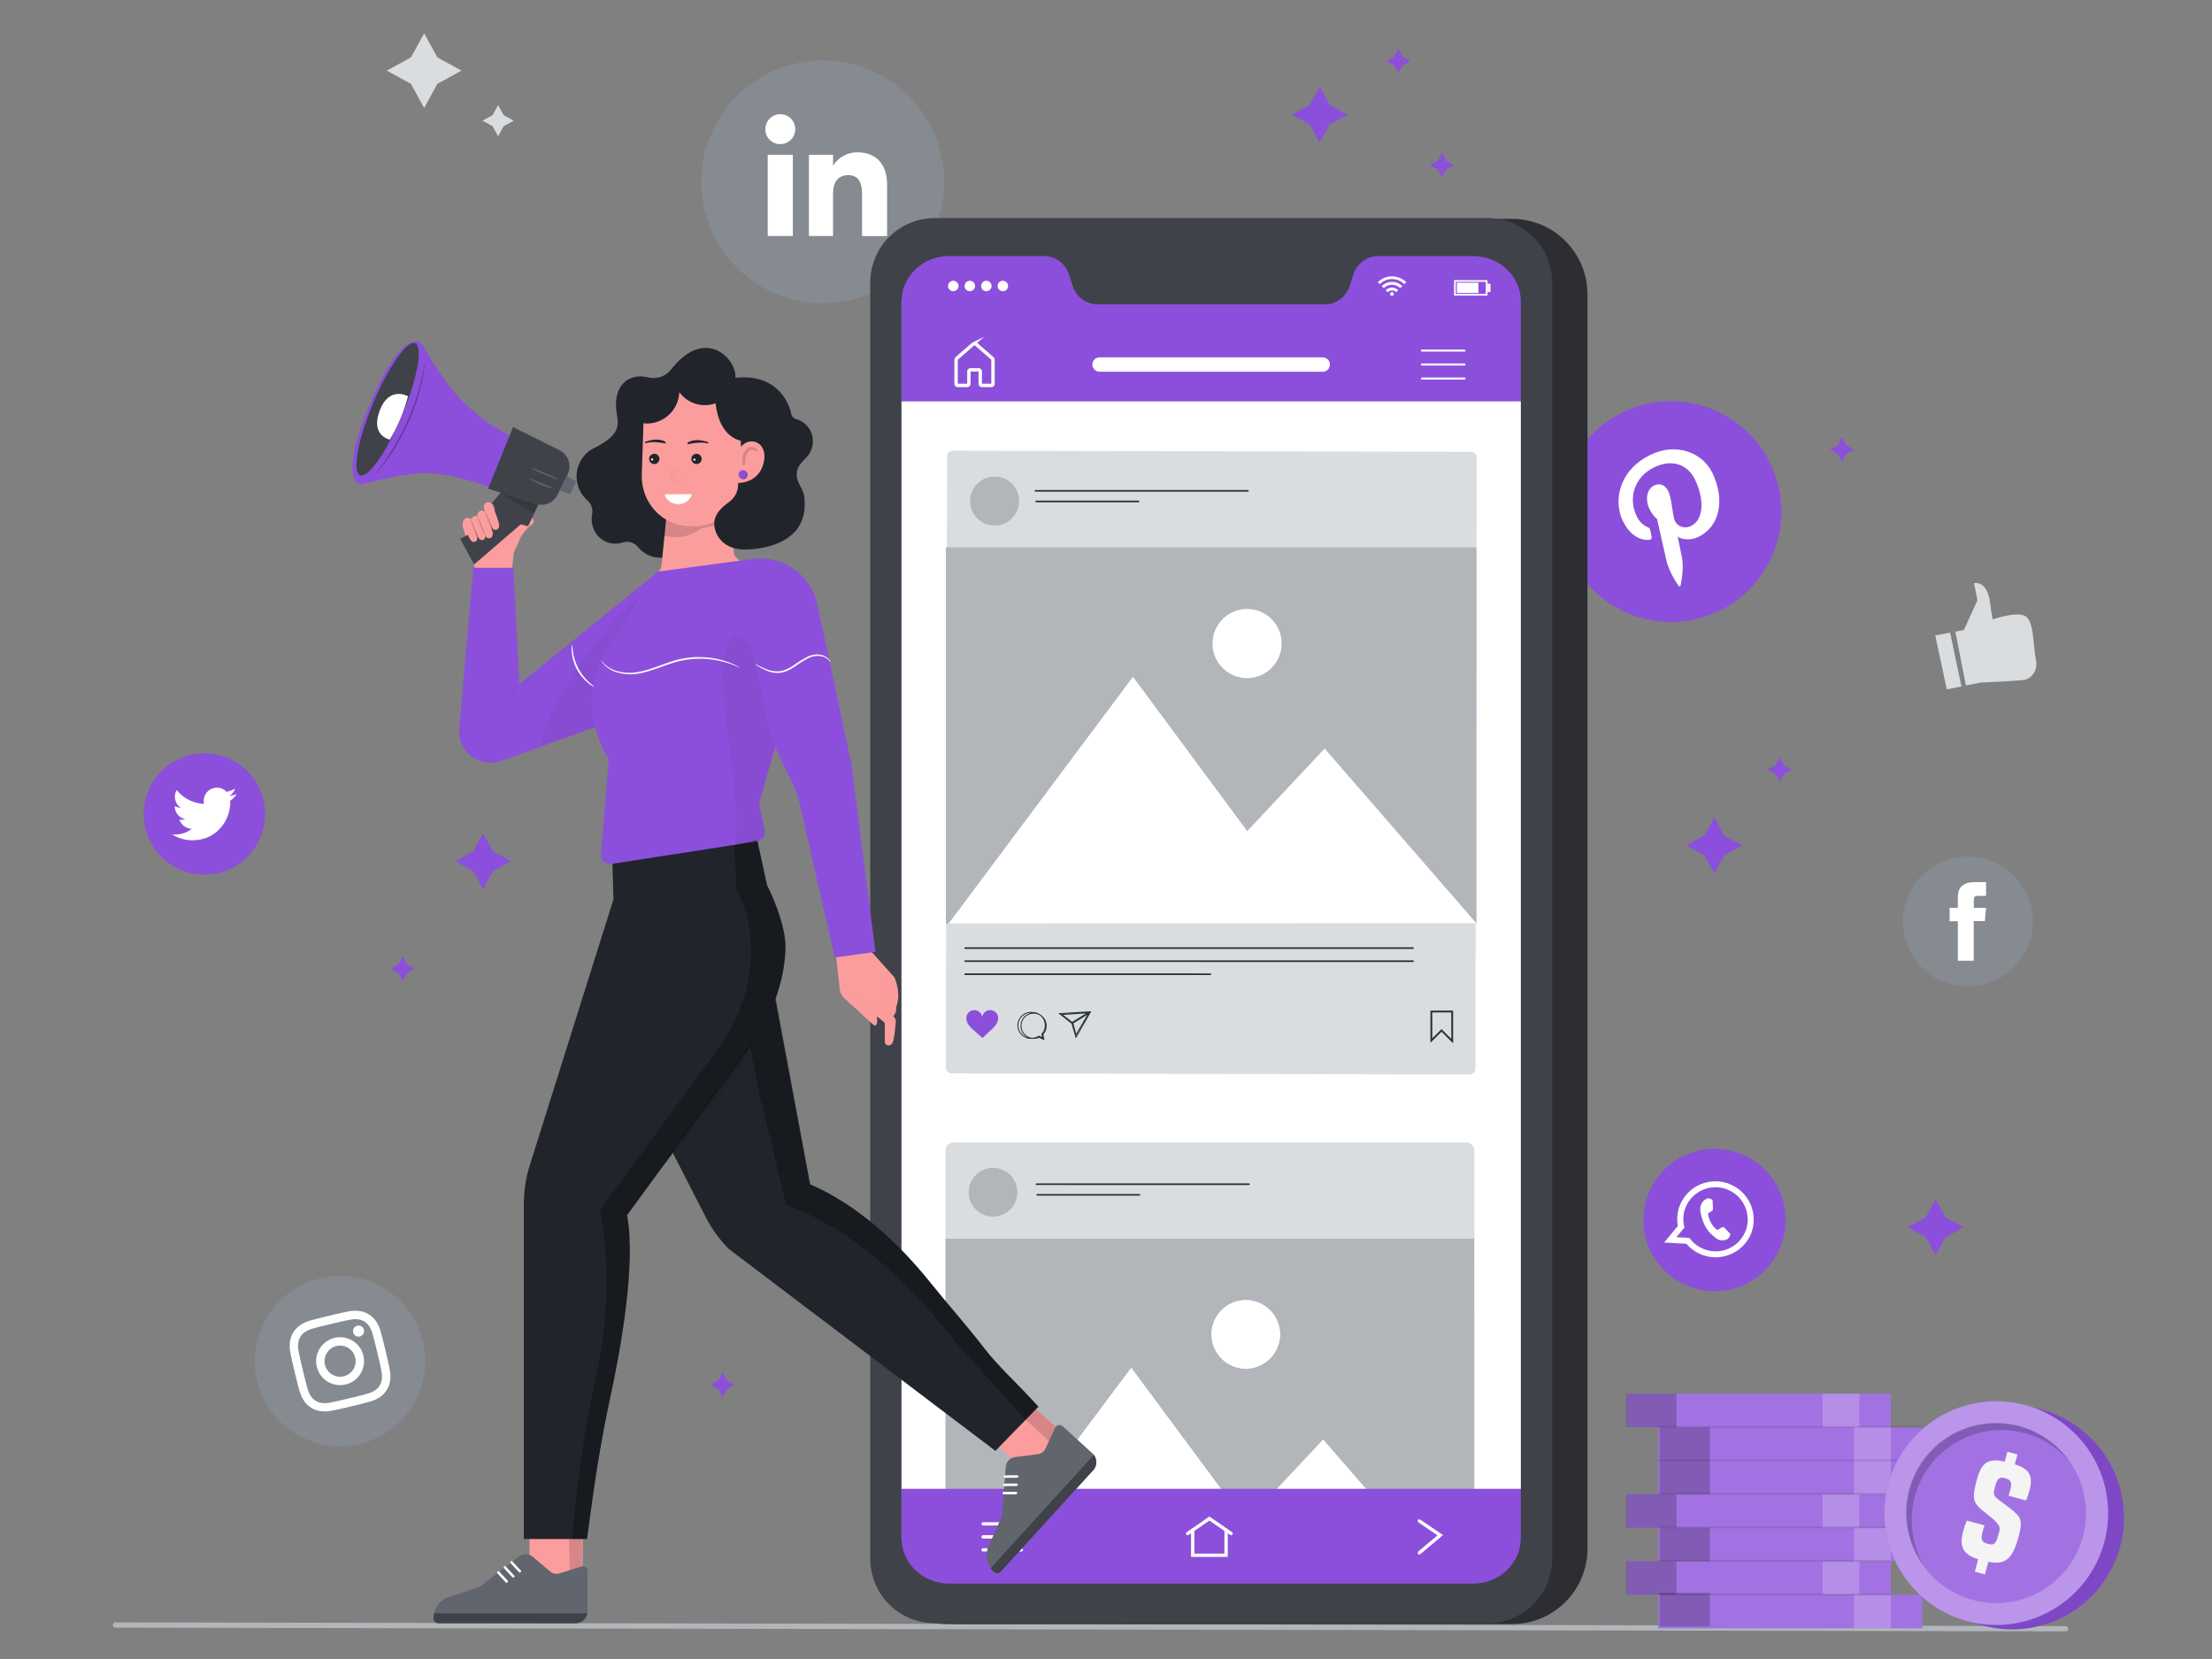 <?xml version="1.0" encoding="UTF-8" standalone="no"?>
<svg
   class="gridItem__media"
   version="1.1"
   id="Layer_1"
   x="0px"
   y="0px"
   width="1600"
   height="1200"
   viewBox="0 0 1600 1200"
   style="enable-background:new 0 0 1600 1200;"
   xml:space="preserve"
   fill="none"
   sodipodi:docname="Marketing.svg"
   inkscape:version="1.1.2 (0a00cf5339, 2022-02-04, custom)"
   xmlns:inkscape="http://www.inkscape.org/namespaces/inkscape"
   xmlns:sodipodi="http://sodipodi.sourceforge.net/DTD/sodipodi-0.dtd"
   xmlns="http://www.w3.org/2000/svg"
   xmlns:svg="http://www.w3.org/2000/svg"><rect x="0" y="0" width="1600" height="1200" fill="#808080" stroke="none"/><defs
   id="defs4773" /><sodipodi:namedview
   id="namedview4771"
   pagecolor="#ffffff"
   bordercolor="#666666"
   borderopacity="1.0"
   inkscape:pageshadow="2"
   inkscape:pageopacity="0.0"
   inkscape:pagecheckerboard="0"
   showgrid="false"
   inkscape:zoom="0.665"
   inkscape:cx="799.24812"
   inkscape:cy="659.3985"
   inkscape:window-width="1920"
   inkscape:window-height="991"
   inkscape:window-x="-9"
   inkscape:window-y="-9"
   inkscape:window-maximized="1"
   inkscape:current-layer="Layer_1" />

<path
   d="M 1494.293,1180.011 83.338,1177.326 c -0.481,-0.04 -0.927,-0.255 -1.252,-0.617 -0.326,-0.349 -0.507,-0.819 -0.507,-1.302 0,-0.47 0.181,-0.94 0.507,-1.289 0.325,-0.362 0.772,-0.577 1.252,-0.617 v 0 l 1410.969,2.684 c 0.47,0.054 0.899,0.282 1.221,0.631 0.309,0.362 0.483,0.819 0.483,1.289 0,0.47 -0.174,0.926 -0.483,1.288 -0.322,0.349 -0.752,0.577 -1.221,0.631 z"
   fill="#b2b6bb"
   id="path4354"
   style="stroke-width:1.342" />
<path
   d="m 1243.605,441.918 c -9.436,4.589 -19.677,7.275 -30.147,7.904 -10.483,0.628 -20.966,-0.811 -30.885,-4.237 -9.919,-3.427 -19.06,-8.771 -26.912,-15.732 -7.852,-6.961 -14.241,-15.398 -18.832,-24.833 v 0 c -9.261,-19.054 -10.577,-41.008 -3.664,-61.031 6.926,-20.023 21.516,-36.478 40.576,-45.743 19.046,-9.264 41.005,-10.581 61.031,-3.662 20.013,6.919 36.468,21.509 45.743,40.56 v 0 c 9.261,19.054 10.577,41.008 3.651,61.031 -6.926,20.023 -21.516,36.478 -40.562,45.743 z"
   class="change-color-in-svg"
   fill="#4D61FC"
   style="fill:#8c4fdb;stroke-width:1.342"
   id="path4356" />
<path
   d="m 1192.788,390.51 c 0.295,0.011 0.591,-0.05 0.872,-0.176 0.269,-0.128 0.497,-0.317 0.685,-0.553 0.174,-0.238 0.295,-0.514 0.349,-0.807 0.053,-0.294 0.04,-0.596 -0.053,-0.881 -0.188,-0.966 -0.711,-3.396 -0.913,-4.416 -0.268,-1.342 -0.604,-1.758 -2.027,-2.389 -3.543,-1.612 -6.362,-4.482 -7.906,-8.053 -6.027,-12.389 -2.148,-27.986 12.711,-35.207 13.154,-6.402 24.308,-1.879 29.529,8.859 6.872,14.134 6.416,29.1 -2.872,33.556 -5.127,2.497 -11.02,0.121 -12.322,-5.664 -1.544,-6.939 -1.96,-15.02 -4.134,-19.503 -1.946,-4.027 -5.731,-6.308 -10.188,-4.147 -5.248,2.55 -6.819,10.026 -3.288,17.288 1.275,2.683 3.114,5.066 5.369,6.993 0,0 5.691,25.328 6.711,29.771 1.973,8.832 8.295,17.785 8.912,18.697 0.08,0.13 0.201,0.232 0.336,0.293 0.134,0.062 0.295,0.076 0.443,0.046 0.148,-0.031 0.282,-0.107 0.376,-0.219 0.107,-0.111 0.174,-0.251 0.188,-0.401 0.174,-0.872 2.684,-11.61 1.047,-20.348 -0.47,-2.47 -3.101,-15.14 -3.101,-15.14 3.275,2.416 9.637,2.859 14.939,0.282 15.758,-7.664 19.449,-27.22 10.107,-46.441 -7.074,-14.536 -25.959,-22.093 -44.683,-12.993 -23.288,11.328 -26.845,33.73 -20.134,47.649 4,8.443 10.845,14.442 19.046,13.906 z"
   fill="#ffffff"
   id="path4358"
   style="stroke-width:1.342" />
<path
   d="m 595.146,219.389 c -23.298,0 -45.644,-9.256 -62.118,-25.731 -16.475,-16.475 -25.731,-38.82 -25.731,-62.118 0,-23.298 9.256,-45.644 25.731,-62.118 16.475,-16.475 38.82,-25.731 62.118,-25.731 11.536,0 22.96,2.272 33.619,6.687 10.659,4.415 20.343,10.886 28.5,19.044 8.158,8.157 14.629,17.842 19.044,28.5 4.415,10.659 6.687,22.082 6.687,33.619 0,11.536 -2.272,22.96 -6.687,33.619 -4.415,10.657 -10.886,20.342 -19.044,28.5 -8.157,8.158 -17.841,14.629 -28.5,19.044 -10.659,4.415 -22.082,6.687 -33.619,6.687 z"
   fill="#868a91"
   id="path4360"
   style="stroke-width:1.342" />
<path
   d="m 573.495,111.957 h -18.187 v 58.736 h 18.187 z"
   fill="#ffffff"
   id="path4362"
   style="stroke-width:1.342" />
<path
   d="m 564.316,104.266 c 2.149,0.021 4.256,-0.597 6.055,-1.776 1.797,-1.178 3.204,-2.864 4.041,-4.844 0.838,-1.98 1.067,-4.164 0.66,-6.275 -0.405,-2.11 -1.429,-4.054 -2.942,-5.581 -1.513,-1.527 -3.444,-2.57 -5.551,-2.997 -2.107,-0.428 -4.292,-0.219 -6.28,0.599 -1.988,0.817 -3.688,2.207 -4.884,3.993 -1.197,1.785 -1.836,3.887 -1.836,6.036 -0.015,1.419 0.254,2.827 0.787,4.142 0.533,1.315 1.322,2.511 2.321,3.521 0.999,1.008 2.187,1.808 3.497,2.354 1.31,0.548 2.715,0.828 4.134,0.828 z"
   fill="#ffffff"
   id="path4364"
   style="stroke-width:1.342" />
<path
   d="m 602.556,139.862 c 0,-8.255 3.799,-13.181 11.073,-13.181 6.711,0 9.906,4.725 9.906,13.181 v 30.871 h 18.107 v -37.234 c 0,-15.731 -8.912,-23.328 -21.368,-23.341 -3.538,-0.048 -7.028,0.82 -10.13,2.521 -3.103,1.701 -5.713,4.176 -7.574,7.184 v -7.906 h -17.449 v 58.736 h 17.449 z"
   fill="#ffffff"
   id="path4366"
   style="stroke-width:1.342" />
<path
   d="m 691.64,158.331 h 402.039 c 14.481,0 28.36,5.751 38.601,15.989 10.241,10.237 15.986,24.123 15.986,38.6 v 907.228 c 0,14.483 -5.745,28.361 -15.986,38.603 -10.241,10.241 -24.12,15.986 -38.601,15.986 H 683.305 c -7.511,0 -14.715,-2.98 -20.026,-8.295 -5.311,-5.315 -8.295,-12.51 -8.295,-20.026 V 194.947 c 0.002,-4.812 0.952,-9.575 2.795,-14.02 1.844,-4.444 4.545,-8.482 7.949,-11.881 3.404,-3.401 7.445,-6.098 11.891,-7.935 4.447,-1.839 9.212,-2.784 14.022,-2.78 z"
   fill="#3f4249"
   id="path4368"
   style="stroke-width:1.342" />
<path
   opacity="0.3"
   d="m 691.64,158.331 h 402.039 c 14.481,0 28.36,5.751 38.601,15.989 10.241,10.237 15.986,24.123 15.986,38.6 v 907.228 c 0,14.483 -5.745,28.361 -15.986,38.603 -10.241,10.241 -24.12,15.986 -38.601,15.986 H 689.989 c -9.283,0 -18.187,-3.691 -24.752,-10.255 -6.565,-6.564 -10.253,-15.463 -10.253,-24.751 V 194.947 c 0.002,-4.812 0.952,-9.575 2.795,-14.02 1.844,-4.444 4.545,-8.482 7.949,-11.881 3.404,-3.401 7.445,-6.098 11.891,-7.935 4.447,-1.839 9.212,-2.784 14.022,-2.78 z"
   fill="#000000"
   id="path4370"
   style="stroke-width:1.342" />
<path
   d="M 1109.046,172.411 H 646.14 v 977.252 h 462.906 z"
   fill="#ffffff"
   id="path4372"
   style="stroke-width:1.342" />
<path
   d="M 1100.2,176.277 H 651.897 v 114.09 h 448.304 z"
   class="change-color-in-svg"
   fill="#4D61FC"
   style="fill:#8c4fdb;stroke-width:1.342"
   id="path4374" />
<path
   d="M 1066.43,1013.306 V 832.104 c 0,-1.513 -0.6,-2.964 -1.67,-4.033 -1.07,-1.07 -2.521,-1.671 -4.035,-1.671 H 689.598 c -1.513,0 -2.964,0.601 -4.033,1.671 -1.07,1.07 -1.671,2.521 -1.671,4.033 v 63.743 l 382.536,-0.094 z M 718.242,880.076 c -3.511,0.011 -6.949,-1.021 -9.873,-2.965 -2.926,-1.944 -5.208,-4.713 -6.559,-7.954 -1.35,-3.243 -1.709,-6.813 -1.03,-10.259 0.681,-3.446 2.368,-6.613 4.848,-9.099 2.48,-2.487 5.644,-4.181 9.088,-4.868 3.444,-0.687 7.015,-0.337 10.26,1.005 3.246,1.344 6.019,3.62 7.97,6.542 1.95,2.921 2.989,6.354 2.986,9.867 -0.002,4.695 -1.867,9.197 -5.182,12.519 -3.315,3.323 -7.813,5.197 -12.508,5.212 z"
   fill="#dadddf"
   id="path4376"
   style="stroke-width:1.342" />
<path
   d="m 1066.405,895.767 -382.536,0.094 v 247.87 h 19.006 l 115.378,-154.276 82.775,111.633 56.052,-59.689 89.003,102.372 h 20.375 v -130.452 z m -165.524,94.184 c -4.888,-0.046 -9.653,-1.536 -13.696,-4.284 -4.041,-2.747 -7.181,-6.631 -9.02,-11.159 -1.839,-4.53 -2.298,-9.502 -1.317,-14.289 0.981,-4.789 3.358,-9.181 6.831,-12.621 3.472,-3.44 7.884,-5.777 12.683,-6.714 4.797,-0.937 9.765,-0.434 14.276,1.447 4.513,1.882 8.366,5.055 11.077,9.123 2.711,4.067 4.158,8.845 4.158,13.734 -0.015,3.267 -0.672,6.5 -1.935,9.512 -1.264,3.013 -3.109,5.747 -5.429,8.048 -2.322,2.299 -5.072,4.119 -8.098,5.356 -3.024,1.236 -6.263,1.864 -9.53,1.848 z"
   fill="#b2b6bb"
   id="path4378"
   style="stroke-width:1.342" />
<path
   d="m 900.988,1101.088 -82.722,-111.633 -115.365,154.276 343.182,0.027 -89.017,-102.372 z"
   fill="#ffffff"
   id="path4380"
   style="stroke-width:1.342" />
<path
   d="m 900.864,940.436 c -4.887,0.048 -9.652,1.541 -13.692,4.291 -4.041,2.75 -7.178,6.636 -9.014,11.166 -1.838,4.53 -2.293,9.502 -1.309,14.289 0.984,4.788 3.362,9.178 6.836,12.617 3.475,3.439 7.888,5.772 12.687,6.707 4.797,0.934 9.765,0.428 14.276,-1.455 4.51,-1.883 8.363,-5.06 11.072,-9.128 2.709,-4.068 4.153,-8.848 4.15,-13.736 -0.015,-3.267 -0.675,-6.499 -1.94,-9.512 -1.266,-3.012 -3.113,-5.745 -5.435,-8.044 -2.322,-2.298 -5.075,-4.117 -8.1,-5.351 -3.024,-1.235 -6.263,-1.86 -9.531,-1.843 z"
   fill="#ffffff"
   id="path4382"
   style="stroke-width:1.342" />
<path
   d="m 718.256,880.076 c 9.793,0 17.731,-7.938 17.731,-17.731 0,-9.793 -7.938,-17.731 -17.731,-17.731 -9.793,0 -17.731,7.938 -17.731,17.731 0,9.793 7.938,17.731 17.731,17.731 z"
   fill="#b2b6bb"
   id="path4384"
   style="stroke-width:1.342" />
<path
   d="m 749.717,856.56 153.699,0.013"
   stroke="#263238"
   stroke-width="1.181"
   stroke-miterlimit="10"
   stroke-linecap="round"
   id="path4386" />
<path
   d="m 750.309,864.251 h 73.903"
   stroke="#263238"
   stroke-width="1.181"
   stroke-miterlimit="10"
   stroke-linecap="round"
   id="path4388" />
<path
   d="M 1100.16,1076.914 H 651.854 v 79.192 h 448.307 z"
   class="change-color-in-svg"
   fill="#4D61FC"
   style="fill:#8c4fdb;stroke-width:1.342"
   id="path4390" />
<path
   d="M 1065.466,1145.475 H 686.621 c -19.087,0 -34.549,-14.764 -34.549,-32.925 V 218.101 c 0,-18.174 15.476,-32.925 34.562,-32.925 h 68.199 c 3.985,-0.058 7.887,1.142 11.153,3.429 3.264,2.286 5.726,5.543 7.035,9.308 l 3.127,9.503 c 1.307,3.766 3.769,7.025 7.033,9.314 3.264,2.288 7.168,3.491 11.154,3.437 h 163.484 c 3.985,0.058 7.887,-1.142 11.153,-3.429 3.264,-2.286 5.726,-5.543 7.035,-9.308 l 3.127,-9.503 c 1.309,-3.765 3.77,-7.023 7.035,-9.308 3.264,-2.287 7.168,-3.487 11.153,-3.429 h 68.199 c 19.087,0 34.56,14.765 34.546,32.925 v 894.45 c -0.04,18.174 -15.514,32.911 -34.6,32.911 z M 629.456,204.396 v 923.093 c 0,12.375 4.915,24.241 13.665,32.992 8.75,8.751 20.617,13.664 32.991,13.664 h 399.985 c 12.375,0 24.238,-4.912 32.989,-13.664 8.751,-8.751 13.677,-20.617 13.677,-32.992 V 204.396 c 0,-12.374 -4.913,-24.241 -13.664,-32.991 -8.751,-8.75 -20.615,-13.665 -32.989,-13.665 H 676.125 c -6.129,-10e-4 -12.197,1.204 -17.858,3.548 -5.663,2.344 -10.808,5.78 -15.142,10.112 -4.333,4.333 -7.772,9.477 -10.116,15.139 -2.346,5.66 -3.553,11.728 -3.553,17.857 z"
   fill="#3f4249"
   id="path4392"
   style="stroke-width:1.342" />
<path
   d="m 1059.261,254.314 h -30.724 c -0.196,0 -0.383,-0.078 -0.522,-0.216 -0.138,-0.138 -0.216,-0.326 -0.216,-0.522 -10e-4,-0.098 0.016,-0.195 0.052,-0.285 0.038,-0.09 0.091,-0.172 0.16,-0.242 0.07,-0.068 0.152,-0.123 0.242,-0.16 0.091,-0.036 0.188,-0.054 0.284,-0.052 h 30.777 c 0.098,0 0.193,0.019 0.283,0.056 0.09,0.038 0.171,0.091 0.239,0.16 0.068,0.068 0.123,0.15 0.16,0.24 0.038,0.089 0.056,0.185 0.056,0.282 0,0.102 -0.02,0.203 -0.06,0.295 -0.04,0.094 -0.099,0.177 -0.174,0.247 -0.074,0.068 -0.161,0.122 -0.258,0.156 -0.095,0.034 -0.197,0.048 -0.299,0.04 z"
   fill="#ffffff"
   id="path4394"
   style="stroke-width:1.342" />
<path
   d="m 1059.263,264.421 h -30.724 c -0.098,10e-4 -0.195,-0.016 -0.284,-0.052 -0.09,-0.036 -0.173,-0.091 -0.242,-0.16 -0.068,-0.068 -0.123,-0.152 -0.16,-0.242 -0.036,-0.09 -0.054,-0.187 -0.052,-0.285 -0.01,-0.101 0.01,-0.2 0.044,-0.295 0.035,-0.094 0.089,-0.18 0.157,-0.252 0.07,-0.074 0.153,-0.132 0.244,-0.17 0.093,-0.04 0.192,-0.06 0.293,-0.06 h 30.777 c 0.196,0 0.384,0.078 0.522,0.216 0.138,0.138 0.216,0.326 0.216,0.522 0.01,0.105 -0.011,0.209 -0.048,0.309 -0.038,0.098 -0.097,0.187 -0.172,0.26 -0.074,0.074 -0.164,0.13 -0.263,0.166 -0.098,0.036 -0.204,0.051 -0.309,0.043 z"
   fill="#ffffff"
   id="path4396"
   style="stroke-width:1.342" />
<path
   d="m 1059.261,274.541 h -30.724 c -0.196,0 -0.383,-0.078 -0.522,-0.216 -0.138,-0.138 -0.216,-0.326 -0.216,-0.522 -10e-4,-0.098 0.016,-0.195 0.052,-0.285 0.038,-0.091 0.091,-0.173 0.16,-0.242 0.07,-0.068 0.152,-0.123 0.242,-0.16 0.091,-0.036 0.188,-0.054 0.284,-0.052 h 30.777 c 0.196,0 0.384,0.078 0.522,0.216 0.138,0.138 0.216,0.326 0.216,0.522 0,0.102 -0.02,0.203 -0.06,0.295 -0.04,0.094 -0.099,0.177 -0.174,0.247 -0.074,0.068 -0.161,0.122 -0.258,0.156 -0.095,0.034 -0.197,0.047 -0.299,0.04 z"
   fill="#ffffff"
   id="path4398"
   style="stroke-width:1.342" />
<path
   d="m 703.786,248.985 -11.637,10.147 c -0.188,0.168 -0.338,0.376 -0.438,0.607 -0.099,0.232 -0.148,0.483 -0.14,0.736 v 17.194 c 0.002,0.298 0.123,0.583 0.334,0.793 0.211,0.211 0.495,0.33 0.793,0.334 h 6.993 c 0.299,0 0.588,-0.118 0.801,-0.329 0.213,-0.212 0.336,-0.498 0.34,-0.799 v -9.02 c 0,-0.301 0.118,-0.588 0.329,-0.803 0.211,-0.213 0.498,-0.334 0.799,-0.338 h 5.946 c 0.299,0.004 0.587,0.125 0.797,0.338 0.212,0.215 0.33,0.502 0.33,0.803 v 9.02 c 0.002,0.301 0.125,0.587 0.338,0.799 0.213,0.211 0.502,0.329 0.803,0.329 h 6.966 c 0.298,-0.004 0.583,-0.123 0.793,-0.334 0.211,-0.211 0.33,-0.495 0.334,-0.793 v -17.248 c -10e-4,-0.242 -0.052,-0.479 -0.152,-0.699 -0.099,-0.22 -0.244,-0.416 -0.425,-0.576 l -11.637,-10.161 c -0.315,-0.272 -0.718,-0.423 -1.134,-0.423 -0.417,0 -0.82,0.15 -1.134,0.423 z"
   stroke="#ffffff"
   stroke-width="2.47"
   stroke-miterlimit="10"
   id="path4400" />
<path
   d="m 1063.978,326.801 -374.738,-0.785 c -2.298,-0.004 -4.165,1.855 -4.169,4.153 l -0.926,442.063 c -0.005,2.298 1.854,4.165 4.152,4.17 l 374.738,0.784 c 2.298,0.005 4.165,-1.854 4.169,-4.152 l 0.926,-442.063 c 0.01,-2.298 -1.854,-4.165 -4.152,-4.17 z"
   fill="#dadddf"
   id="path4402"
   style="stroke-width:1.342" />
<path
   d="M 1067.974,395.893 H 684.162 v 272.151 h 383.811 z"
   fill="#b2b6bb"
   id="path4404"
   style="stroke-width:1.342" />
<path
   d="M 686.191,668.03 819.501,489.54 l 82.641,111.62 56.011,-59.702 109.848,126.478 z"
   fill="#ffffff"
   id="path4406"
   style="stroke-width:1.342" />
<path
   d="m 927.039,465.259 c 0.047,4.953 -1.377,9.809 -4.094,13.95 -2.718,4.142 -6.604,7.384 -11.166,9.311 -4.562,1.929 -9.596,2.459 -14.459,1.522 -4.864,-0.937 -9.341,-3.298 -12.86,-6.784 -3.519,-3.486 -5.923,-7.938 -6.907,-12.793 -0.984,-4.854 -0.503,-9.891 1.381,-14.472 1.883,-4.581 5.087,-8.499 9.202,-11.256 4.114,-2.757 8.955,-4.229 13.91,-4.229 3.266,-0.016 6.503,0.612 9.527,1.847 3.024,1.235 5.774,3.054 8.095,5.353 2.321,2.298 4.166,5.031 5.431,8.043 1.264,3.011 1.923,6.243 1.94,9.508 z"
   fill="#ffffff"
   id="path4408"
   style="stroke-width:1.342" />
<path
   d="m 719.42,380.148 c 9.793,0 17.731,-7.938 17.731,-17.731 0,-9.793 -7.938,-17.731 -17.731,-17.731 -9.792,0 -17.731,7.938 -17.731,17.731 0,9.793 7.939,17.731 17.731,17.731 z"
   fill="#b2b6bb"
   id="path4410"
   style="stroke-width:1.342" />
<path
   d="m 1050.417,753.074 -7.718,-7.745 -7.356,7.329 v -20.979 h 15.06 z"
   stroke="#263238"
   stroke-miterlimit="10"
   id="path4412"
   style="stroke-width:1.342" />
<path
   d="m 755.101,751.879 -3.611,-1.611 c -2.063,0.96 -4.409,1.115 -6.581,0.438 -2.173,-0.679 -4.013,-2.142 -5.164,-4.106 -1.149,-1.964 -1.525,-4.286 -1.054,-6.513 0.471,-2.225 1.756,-4.196 3.603,-5.525 1.847,-1.33 4.122,-1.922 6.384,-1.663 2.26,0.26 4.342,1.353 5.839,3.067 1.498,1.714 2.302,3.923 2.256,6.198 -0.047,2.275 -0.94,4.451 -2.505,6.103 z m -8.429,-19.543 c -1.315,-0.14 -2.647,10e-4 -3.905,0.412 -1.258,0.411 -2.415,1.083 -3.395,1.972 -0.981,0.89 -1.762,1.976 -2.294,3.188 -0.53,1.212 -0.8,2.523 -0.789,3.847 0.011,1.322 0.301,2.629 0.851,3.832 0.55,1.204 1.349,2.278 2.342,3.152 0.995,0.872 2.162,1.526 3.427,1.918 1.264,0.391 2.596,0.51 3.91,0.35 1.595,-0.091 3.139,-0.581 4.496,-1.423 l 0.148,-0.081 2.684,1.195 -0.604,-2.617 0.121,-0.134 c 1.229,-1.341 2.04,-3.012 2.33,-4.808 0.291,-1.795 0.05,-3.636 -0.694,-5.296 -0.744,-1.66 -1.957,-3.066 -3.491,-4.044 -1.533,-0.978 -3.319,-1.487 -5.138,-1.462 z"
   stroke="#263238"
   stroke-width="0.671"
   stroke-miterlimit="10"
   id="path4414" />
<path
   d="m 766.4,733.169 8.939,7.074 2.953,10.094 10.469,-18.496 z m 20.469,-0.577 -11.355,6.98 -7.369,-5.718 z m -8.577,15.919 -2.295,-8.429 11.449,-7.033 z"
   stroke="#263238"
   stroke-width="0.671"
   stroke-miterlimit="10"
   id="path4416" />
<path
   d="m 721.958,735.276 c -0.278,-1.345 -1.023,-2.549 -2.103,-3.399 -1.079,-0.85 -2.425,-1.29 -3.799,-1.244 -1.373,0.047 -2.686,0.577 -3.706,1.498 -1.02,0.921 -1.682,2.173 -1.868,3.534 -0.195,-1.369 -0.87,-2.623 -1.906,-3.538 -1.036,-0.915 -2.364,-1.431 -3.746,-1.456 -1.382,-0.024 -2.727,0.446 -3.794,1.323 -1.067,0.879 -1.787,2.109 -2.029,3.47 -0.267,2.003 0.247,4.031 1.436,5.664 1.181,1.608 2.561,3.06 4.107,4.322 l 6.134,5.369 c 2.067,-1.879 3.825,-3.651 5.879,-5.543 1.525,-1.279 2.878,-2.75 4.027,-4.376 1.154,-1.632 1.644,-3.643 1.369,-5.624 z"
   class="change-color-in-svg"
   fill="#4D61FC"
   style="fill:#8c4fdb;stroke-width:1.342"
   id="path4418" />
<path
   d="m 698.119,685.774 323.948,0.013"
   stroke="#263238"
   stroke-width="1.181"
   stroke-miterlimit="10"
   stroke-linecap="round"
   id="path4420" />
<path
   d="m 698.119,695.224 323.948,0.027"
   stroke="#263238"
   stroke-width="1.181"
   stroke-miterlimit="10"
   stroke-linecap="round"
   id="path4422" />
<path
   d="m 698.119,704.686 177.349,0.013"
   stroke="#263238"
   stroke-width="1.181"
   stroke-miterlimit="10"
   stroke-linecap="round"
   id="path4424" />
<path
   d="m 748.977,355.022 153.699,0.013"
   stroke="#263238"
   stroke-width="1.181"
   stroke-miterlimit="10"
   stroke-linecap="round"
   id="path4426" />
<path
   d="m 749.569,362.713 h 73.89"
   stroke="#263238"
   stroke-width="1.181"
   stroke-miterlimit="10"
   stroke-linecap="round"
   id="path4428" />
<path
   d="M 738.923,1103.141 H 710.897 c -0.189,-0.053 -0.354,-0.161 -0.474,-0.322 -0.118,-0.161 -0.183,-0.349 -0.183,-0.55 0,-0.188 0.064,-0.376 0.183,-0.537 0.119,-0.161 0.285,-0.268 0.474,-0.322 h 28.026 c 0.189,0.053 0.356,0.161 0.474,0.322 0.118,0.161 0.183,0.349 0.183,0.537 0,0.201 -0.064,0.389 -0.183,0.55 -0.118,0.161 -0.285,0.269 -0.474,0.322 z"
   fill="#ffffff"
   stroke="#ffffff"
   stroke-width="0.604"
   stroke-miterlimit="10"
   id="path4430" />
<path
   d="M 738.923,1112.537 H 710.897 c -0.189,-0.053 -0.354,-0.161 -0.474,-0.322 -0.118,-0.161 -0.183,-0.349 -0.183,-0.55 0,-0.188 0.064,-0.376 0.183,-0.537 0.119,-0.161 0.285,-0.268 0.474,-0.322 h 28.026 c 0.189,0.053 0.356,0.161 0.474,0.322 0.118,0.161 0.183,0.349 0.183,0.537 0,0.201 -0.064,0.389 -0.183,0.55 -0.118,0.161 -0.285,0.268 -0.474,0.322 z"
   fill="#ffffff"
   stroke="#ffffff"
   stroke-width="0.604"
   stroke-miterlimit="10"
   id="path4432" />
<path
   d="m 738.927,1121.933 h -28.026 c -0.195,-0.053 -0.366,-0.161 -0.49,-0.322 -0.123,-0.161 -0.191,-0.349 -0.191,-0.55 0,-0.201 0.067,-0.389 0.191,-0.55 0.123,-0.161 0.295,-0.268 0.49,-0.322 h 28.026 c 0.189,0.053 0.356,0.161 0.474,0.322 0.118,0.161 0.183,0.349 0.183,0.537 0,0.201 -0.064,0.389 -0.183,0.55 -0.118,0.161 -0.285,0.268 -0.474,0.322 z"
   fill="#ffffff"
   stroke="#ffffff"
   stroke-width="0.604"
   stroke-miterlimit="10"
   id="path4434" />
<path
   d="m 1026.685,1100.202 15.087,10.268 -15.1,12.684"
   stroke="#ffffff"
   stroke-width="2.416"
   stroke-miterlimit="10"
   stroke-linecap="round"
   id="path4436" />
<path
   d="m 886.881,1106.832 -0.013,18.12 h -24.147 v -18.12"
   stroke="#ffffff"
   stroke-width="2.416"
   stroke-miterlimit="10"
   stroke-linecap="round"
   id="path4438" />
<path
   d="m 859.098,1109.248 15.704,-10.859 15.691,10.859"
   stroke="#ffffff"
   stroke-width="2.416"
   stroke-miterlimit="10"
   stroke-linecap="round"
   id="path4440" />
<path
   d="m 1017.185,204.088 c -0.295,0.309 -0.604,0.604 -0.913,0.913 l -0.523,0.523 c -1.164,-1.168 -2.548,-2.095 -4.071,-2.727 -1.525,-0.634 -3.158,-0.958 -4.808,-0.958 -1.65,0 -3.283,0.325 -4.806,0.958 -1.523,0.632 -2.907,1.56 -4.072,2.727 l -0.497,-0.523 c -0.309,-0.309 -0.617,-0.604 -0.913,-0.913 h 0.067 c 0.389,-0.336 0.765,-0.698 1.168,-1.034 0.831,-0.668 1.73,-1.244 2.684,-1.718 1.131,-0.556 2.333,-0.957 3.57,-1.195 0.591,-0.107 1.195,-0.161 1.785,-0.242 h 1.571 l 1.208,0.094 c 1.121,0.129 2.22,0.395 3.275,0.792 0.77,0.274 1.511,0.619 2.215,1.034 0.753,0.424 1.463,0.918 2.121,1.476 0.336,0.282 0.644,0.591 0.966,0.872 z"
   fill="#ffffff"
   id="path4442"
   style="stroke-width:1.342" />
<path
   d="m 1000.905,208.423 -1.45,-1.45 c 1.589,-1.619 3.671,-2.662 5.919,-2.966 1.613,-0.244 3.262,-0.103 4.811,0.409 1.548,0.513 2.954,1.385 4.102,2.544 l -1.463,1.45 c -1.583,-1.577 -3.726,-2.462 -5.96,-2.462 -2.233,0 -4.377,0.885 -5.96,2.462 z"
   fill="#ffffff"
   id="path4444"
   style="stroke-width:1.342" />
<path
   d="m 1011.372,209.873 -1.45,1.45 c -0.4,-0.404 -0.878,-0.723 -1.403,-0.94 -0.526,-0.216 -1.09,-0.326 -1.658,-0.322 -0.568,-0.004 -1.13,0.107 -1.654,0.326 -0.523,0.22 -0.997,0.542 -1.393,0.949 l -1.45,-1.45 c 0.588,-0.596 1.289,-1.07 2.062,-1.393 0.772,-0.323 1.601,-0.491 2.439,-0.493 0.838,-0.001 1.667,0.164 2.44,0.485 0.773,0.322 1.475,0.793 2.066,1.388 z"
   fill="#ffffff"
   id="path4446"
   style="stroke-width:1.342" />
<path
   d="m 1008.18,212.638 c 0,0.356 -0.141,0.698 -0.393,0.949 -0.251,0.252 -0.593,0.393 -0.949,0.393 -0.356,0 -0.698,-0.141 -0.949,-0.393 -0.252,-0.251 -0.393,-0.593 -0.393,-0.949 0,-0.356 0.141,-0.698 0.393,-0.949 0.251,-0.252 0.593,-0.393 0.949,-0.393 0.356,0 0.698,0.141 0.949,0.393 0.252,0.251 0.393,0.593 0.393,0.949 z"
   fill="#ffffff"
   id="path4448"
   style="stroke-width:1.342" />
<path
   d="m 685.745,206.853 c 0,-0.752 0.223,-1.486 0.64,-2.11 0.417,-0.625 1.011,-1.111 1.705,-1.4 0.694,-0.287 1.459,-0.362 2.196,-0.216 0.736,0.146 1.413,0.509 1.944,1.04 0.532,0.532 0.894,1.208 1.04,1.945 0.146,0.737 0.071,1.501 -0.216,2.195 -0.287,0.694 -0.774,1.287 -1.399,1.705 -0.625,0.417 -1.36,0.64 -2.111,0.64 -1.007,0 -1.973,-0.4 -2.686,-1.113 -0.711,-0.713 -1.113,-1.679 -1.113,-2.686 z"
   fill="#ffffff"
   id="path4450"
   style="stroke-width:1.342" />
<path
   d="m 697.706,206.853 c 0,-0.752 0.223,-1.487 0.64,-2.111 0.419,-0.625 1.012,-1.113 1.707,-1.4 0.695,-0.287 1.459,-0.361 2.196,-0.213 0.738,0.148 1.415,0.511 1.945,1.043 0.532,0.533 0.891,1.211 1.036,1.949 0.145,0.738 0.068,1.502 -0.221,2.196 -0.29,0.694 -0.778,1.286 -1.404,1.702 -0.627,0.416 -1.362,0.636 -2.114,0.634 -0.499,0 -0.992,-0.098 -1.452,-0.29 -0.46,-0.191 -0.878,-0.471 -1.229,-0.824 -0.352,-0.353 -0.631,-0.772 -0.82,-1.232 -0.189,-0.46 -0.286,-0.954 -0.283,-1.452 z"
   fill="#ffffff"
   id="path4452"
   style="stroke-width:1.342" />
<path
   d="m 709.654,206.853 c 0,-0.752 0.223,-1.486 0.64,-2.11 0.417,-0.625 1.011,-1.111 1.705,-1.4 0.694,-0.287 1.458,-0.362 2.195,-0.216 0.737,0.146 1.413,0.509 1.945,1.04 0.532,0.532 0.893,1.208 1.04,1.945 0.146,0.737 0.071,1.501 -0.217,2.195 -0.287,0.694 -0.773,1.287 -1.399,1.705 -0.624,0.417 -1.358,0.64 -2.11,0.64 -1.008,0 -1.973,-0.4 -2.686,-1.113 -0.713,-0.713 -1.113,-1.679 -1.113,-2.686 z"
   fill="#ffffff"
   id="path4454"
   style="stroke-width:1.342" />
<path
   d="m 721.597,206.853 c 0,-0.752 0.223,-1.486 0.64,-2.11 0.417,-0.625 1.011,-1.111 1.705,-1.4 0.694,-0.287 1.458,-0.362 2.195,-0.216 0.737,0.146 1.415,0.509 1.945,1.04 0.532,0.532 0.894,1.208 1.04,1.945 0.146,0.737 0.071,1.501 -0.216,2.195 -0.287,0.694 -0.774,1.287 -1.399,1.705 -0.625,0.417 -1.36,0.64 -2.111,0.64 -1.007,0 -1.973,-0.4 -2.686,-1.113 -0.713,-0.713 -1.113,-1.679 -1.113,-2.686 z"
   fill="#ffffff"
   id="path4456"
   style="stroke-width:1.342" />
<path
   d="m 1075.946,213.805 h -24.16 v -11.181 h 24.16 z m -22.939,-1.208 h 21.717 v -8.751 h -21.717 z"
   fill="#ffffff"
   id="path4458"
   style="stroke-width:1.342" />
<path
   d="m 1069.383,204.517 h -15.583 v 7.396 h 15.583 z"
   fill="#ffffff"
   id="path4460"
   style="stroke-width:1.342" />
<path
   d="m 1078.121,205.229 h -2.147 v 5.986 h 2.147 z"
   fill="#ffffff"
   id="path4462"
   style="stroke-width:1.342" />
<path
   d="M 956.758,258.488 H 795.341 c -2.87,0 -5.194,2.326 -5.194,5.194 v 0.013 c 0,2.868 2.325,5.194 5.194,5.194 h 161.417 c 2.868,0 5.194,-2.326 5.194,-5.194 v -0.013 c 0,-2.868 -2.326,-5.194 -5.194,-5.194 z"
   fill="#ffffff"
   id="path4464"
   style="stroke-width:1.342" />
<path
   d="m 604.745,691.707 2.684,23.851 c 0.285,2.498 1.462,4.811 3.315,6.51 l 21.248,19.409 c 0.148,0.136 0.328,0.234 0.522,0.285 0.195,0.05 0.399,0.052 0.595,0.005 0.196,-0.046 0.377,-0.14 0.529,-0.271 0.152,-0.133 0.268,-0.301 0.341,-0.489 0.658,-1.51 0.742,-3.209 0.242,-4.778 -1.154,-2.899 5.785,3.758 5.785,3.758 v 13.503 c -0.008,0.403 0.074,0.803 0.242,1.168 0.166,0.366 0.413,0.691 0.723,0.949 0.309,0.258 0.672,0.443 1.063,0.541 0.391,0.098 0.799,0.107 1.193,0.027 0.593,-0.13 1.144,-0.412 1.596,-0.82 0.452,-0.407 0.789,-0.925 0.981,-1.502 1.06,-2.684 1.812,-10.738 2.134,-14.872 0.06,-0.761 -0.078,-1.523 -0.4,-2.216 -0.322,-0.691 -0.817,-1.287 -1.439,-1.73 v 0 c 0.813,-0.83 1.42,-1.839 1.772,-2.946 0.352,-1.107 0.439,-2.282 0.255,-3.429 1.48,-3.67 1.974,-7.663 1.436,-11.583 -0.346,-3.491 -1.224,-6.908 -2.604,-10.134 l -20.764,-23.194 z"
   fill="#fc9d9d"
   id="path4466"
   style="stroke-width:1.342" />
<g
   opacity="0.15"
   id="g4470"
   transform="matrix(1.342,0,0,1.342,-247.924,-272.646)">
<path
   opacity="0.15"
   d="m 644.751,738.35 c -0.17,0.12 2.13,3.41 5.57,6.94 3.44,3.53 6.66,5.93 6.79,5.77 0.13,-0.16 -2.82,-2.82 -6.22,-6.32 -3.4,-3.5 -5.96,-6.53 -6.14,-6.39 z"
   fill="#000000"
   id="path4468" />
</g>
<g
   opacity="0.15"
   id="g4474"
   transform="matrix(1.342,0,0,1.342,-247.924,-272.646)">
<path
   opacity="0.15"
   d="m 658.001,742.13 c -0.16,0.15 1.86,2.47 4.49,5.18 2.63,2.71 4.91,4.78 5.07,4.63 0.16,-0.15 -1.85,-2.47 -4.5,-5.19 -2.65,-2.72 -4.89,-4.75 -5.06,-4.62 z"
   fill="#000000"
   id="path4472" />
</g>
<g
   opacity="0.15"
   id="g4478"
   transform="matrix(1.342,0,0,1.342,-247.924,-272.646)">
<path
   opacity="0.15"
   d="m 660.571,737.39 c -0.15,0.18 1.66,1.89 3.57,4.25 1.91,2.36 3.25,4.47 3.46,4.35 0.21,-0.12 -0.85,-2.43 -2.84,-4.85 -1.99,-2.42 -4.06,-3.91 -4.19,-3.75 z"
   fill="#000000"
   id="path4476" />
</g>
<g
   opacity="0.15"
   id="g4482"
   transform="matrix(1.342,0,0,1.342,-247.924,-272.646)">
<path
   opacity="0.15"
   d="m 662.749,732.51 c -0.15,0.17 1.23,1.59 2.8,3.42 1.57,1.83 2.8,3.39 3,3.27 0.2,-0.12 -0.76,-1.91 -2.38,-3.79 -1.62,-1.88 -3.28,-3.06 -3.42,-2.9 z"
   fill="#000000"
   id="path4480" />
</g>
<path
   d="m 383.596,374.309 c -2.376,-0.094 -8.12,3.329 -12.738,9.691 l -0.242,0.282 c -3.288,4.268 -6.362,-7.933 -6.926,-12.469 -0.113,-0.702 -0.38,-1.37 -0.784,-1.956 -0.404,-0.585 -0.933,-1.072 -1.549,-1.425 -0.617,-0.354 -1.305,-0.566 -2.013,-0.619 -0.709,-0.054 -1.421,0.051 -2.083,0.309 l -15.248,7.141 -4.456,0.148 c -1.066,0.374 -1.953,1.13 -2.491,2.123 -0.538,0.992 -0.689,2.149 -0.421,3.246 l 7.302,24.08 1.597,6.577 26.697,1.127 1.45,-13.046 c 0.456,-1.906 2.483,-4.564 3.302,-7.127 0.734,-2.318 1.871,-4.49 3.356,-6.416 1.615,-2.195 3.455,-4.215 5.49,-6.027 0.161,-0.107 0.349,-0.255 0.497,-0.336 0.338,-0.188 0.636,-0.444 0.872,-0.752 0.353,-0.358 0.597,-0.809 0.707,-1.301 0.109,-0.491 0.078,-1.004 -0.09,-1.478 -0.169,-0.475 -0.467,-0.893 -0.86,-1.205 -0.393,-0.314 -0.868,-0.51 -1.368,-0.566 z"
   fill="#fc9d9d"
   id="path4484"
   style="stroke-width:1.342" />
<path
   d="m 377.045,317.815 c 0,0 -15.543,-2.98 -37.864,-23.261 -22.321,-20.281 -33.328,-47.757 -35.985,-47.542 -2.658,0.215 -14.416,-4.845 -35.153,43.837 -20.737,48.683 -11.704,59.595 -7.315,59.38 4.389,-0.215 33.999,-9.396 52.709,-7.798 18.711,1.597 42.951,10.63 42.951,10.63 z"
   class="change-color-in-svg"
   fill="#4D61FC"
   style="fill:#8c4fdb;stroke-width:1.342"
   id="path4486" />
<path
   d="m 410.591,343.076 -4.98,10.174 -2.242,4.55 c -1.475,3.007 -4.047,5.334 -7.186,6.5 -3.139,1.165 -6.606,1.083 -9.686,-0.232 l -33.422,-10.59 18.026,-44.562 33.556,16.697 c 3.097,1.536 5.458,4.235 6.57,7.507 1.111,3.272 0.882,6.852 -0.638,9.955 z"
   fill="#3f4249"
   id="path4488"
   style="stroke-width:1.342" />
<path
   d="m 391.959,359.652 -9.959,20.979 -5.369,-1.342 -33.663,28.992 -10.161,-18.576 c 0,0 20.133,-9.396 23.677,-16.711 3.543,-7.315 -0.846,-8.886 -0.846,-8.886 l 9.275,-11.154 z"
   fill="#3f4249"
   id="path4490"
   style="stroke-width:1.342" />
<path
   d="m 269.858,291.668 c -11.02,26.361 -15.261,49.663 -9.463,52.119 5.798,2.456 19.422,-16.979 30.442,-43.354 11.02,-26.375 15.261,-49.663 9.463,-52.119 -5.798,-2.456 -19.382,16.993 -30.442,43.354 z"
   fill="#3f4249"
   id="path4492"
   style="stroke-width:1.342" />
<path
   d="m 412.386,357.478 -7.597,-2.564 5.248,-10.724 6.859,4 z"
   fill="#61656d"
   id="path4494"
   style="stroke-width:1.342" />
<g
   opacity="0.3"
   id="g4498"
   transform="matrix(1.342,0,0,1.342,-247.924,-272.646)">
<path
   opacity="0.5"
   d="m 454.25,468.96 18.29,10.94 2.12,-4.45 z"
   fill="#000000"
   id="path4496" />
</g>
<path
   d="m 403.931,346.807 c -0.121,0.295 -4.644,-1.342 -10.107,-3.611 -5.463,-2.268 -9.798,-4.376 -9.664,-4.658 0.134,-0.282 4.644,1.342 10.107,3.597 5.463,2.255 9.785,4.376 9.664,4.671 z"
   fill="#61656d"
   id="path4500"
   style="stroke-width:1.342" />
<path
   d="m 400.645,353.505 c -0.972,0.007 -1.934,-0.181 -2.832,-0.55 -0.859,-0.228 -1.879,-0.537 -3.007,-0.886 -1.127,-0.349 -2.282,-0.926 -3.517,-1.45 -4.98,-2.134 -8.792,-4.255 -8.671,-4.523 0.121,-0.268 4.188,1.342 9.114,3.463 1.235,0.523 2.389,1.101 3.463,1.517 1.074,0.416 2.054,0.778 2.872,1.114 1.624,0.644 2.617,1.154 2.577,1.315 z"
   fill="#61656d"
   id="path4502"
   style="stroke-width:1.342" />
<path
   d="m 295.117,286.648 c 0,0 -13.664,-7.933 -20.496,10.402 -6.832,18.335 7.382,20.925 7.382,20.925 5.82,-9.775 10.235,-20.321 13.114,-31.328 z"
   fill="#ffffff"
   id="path4504"
   style="stroke-width:1.342" />
<path
   opacity="0.3"
   d="m 307.328,263.186 c -0.051,1.168 -0.195,2.33 -0.43,3.476 -0.362,2.228 -0.872,5.463 -1.624,9.396 l -1.678,6.402 c -0.295,1.154 -0.617,2.335 -0.94,3.557 -0.161,0.617 -0.322,1.235 -0.497,1.866 -0.174,0.631 -0.43,1.248 -0.644,1.879 -0.886,2.523 -1.839,5.168 -2.805,7.906 -0.242,0.685 -0.497,1.342 -0.738,2.08 -0.242,0.738 -0.591,1.342 -0.886,2.054 l -1.879,4.161 -1.893,4.174 c -0.322,0.685 -0.591,1.342 -0.953,2.027 l -1.06,1.933 -4.027,7.342 c -0.322,0.577 -0.631,1.168 -0.98,1.718 l -1.06,1.611 -2.054,3.06 -3.705,5.503 c -2.47,3.181 -4.55,5.691 -5.986,7.436 -0.699,0.957 -1.476,1.854 -2.322,2.684 0.568,-1.024 1.228,-1.995 1.973,-2.899 l 5.691,-7.664 3.557,-5.543 c 0.644,-0.98 1.342,-2.013 1.986,-3.074 l 1.034,-1.597 c 0.336,-0.55 0.631,-1.141 0.953,-1.718 l 4.027,-7.329 1.047,-1.919 c 0.362,-0.644 0.631,-1.342 0.94,-2.013 0.617,-1.342 1.248,-2.752 1.866,-4.147 l 1.879,-4.134 c 0.295,-0.685 0.644,-1.342 0.886,-2.04 0.242,-0.698 0.497,-1.342 0.738,-2.054 l 2.859,-7.839 c 0.228,-0.631 0.47,-1.235 0.658,-1.852 l 0.523,-1.839 c 0.336,-1.221 0.671,-2.389 0.993,-3.53 l 1.799,-6.335 c 0.819,-3.892 1.49,-7.06 1.973,-9.315 0.16,-1.161 0.42,-2.307 0.778,-3.423 z"
   fill="#000000"
   id="path4506"
   style="stroke-width:1.342" />
<path
   d="m 351.933,363.464 c -0.8,0.365 -1.432,1.019 -1.77,1.831 -0.338,0.811 -0.358,1.719 -0.055,2.545 1.168,3.315 3.06,8.523 4.483,11.677 0.397,1.042 0.989,1.999 1.745,2.819 0.37,0.397 0.843,0.685 1.366,0.828 0.525,0.145 1.078,0.141 1.6,-0.01 0.525,-0.259 0.968,-0.659 1.28,-1.153 0.313,-0.495 0.482,-1.067 0.491,-1.652 0.011,-1.188 -0.203,-2.368 -0.631,-3.476 -1.007,-3.101 -2.684,-7.745 -4.201,-11.53 -0.153,-0.412 -0.387,-0.788 -0.689,-1.107 -0.301,-0.318 -0.664,-0.573 -1.066,-0.749 -0.403,-0.176 -0.836,-0.268 -1.275,-0.272 -0.439,-0.002 -0.874,0.082 -1.279,0.25 z"
   fill="#fc9d9d"
   id="path4508"
   style="stroke-width:1.342" />
<path
   d="m 347.303,369.585 c -0.797,0.368 -1.428,1.021 -1.769,1.831 -0.34,0.809 -0.365,1.718 -0.07,2.545 1.181,3.315 3.074,8.523 4.496,11.677 0.393,1.042 0.981,1.997 1.731,2.819 0.369,0.4 0.842,0.689 1.366,0.834 0.523,0.145 1.078,0.14 1.6,-0.015 0.526,-0.256 0.972,-0.655 1.285,-1.15 0.313,-0.495 0.482,-1.068 0.487,-1.655 0.018,-1.189 -0.197,-2.369 -0.631,-3.476 -0.993,-3.101 -2.684,-7.745 -4.201,-11.53 -0.152,-0.411 -0.384,-0.787 -0.683,-1.106 -0.301,-0.319 -0.663,-0.573 -1.063,-0.749 -0.401,-0.176 -0.835,-0.268 -1.272,-0.272 -0.438,-0.004 -0.872,0.081 -1.276,0.248 z"
   fill="#fc9d9d"
   id="path4510"
   style="stroke-width:1.342" />
<path
   d="m 342.833,373.477 c -0.713,0.293 -1.285,0.851 -1.595,1.557 -0.311,0.706 -0.336,1.505 -0.07,2.228 1.06,2.872 2.778,7.382 4.027,10.12 0.361,0.905 0.894,1.729 1.57,2.429 0.333,0.388 0.777,0.662 1.272,0.784 0.497,0.121 1.017,0.085 1.491,-0.105 0.474,-0.189 0.876,-0.522 1.152,-0.953 0.274,-0.43 0.408,-0.934 0.38,-1.444 0.002,-1.03 -0.193,-2.051 -0.577,-3.007 -0.913,-2.684 -2.47,-6.711 -3.799,-9.986 -0.148,-0.362 -0.366,-0.693 -0.643,-0.97 -0.277,-0.278 -0.604,-0.498 -0.966,-0.648 -0.361,-0.152 -0.749,-0.23 -1.141,-0.231 -0.392,0 -0.78,0.076 -1.142,0.225 z"
   fill="#fc9d9d"
   id="path4512"
   style="stroke-width:1.342" />
<path
   d="m 336.94,374.779 c -0.714,0.295 -1.286,0.856 -1.596,1.564 -0.31,0.709 -0.334,1.509 -0.068,2.235 1.074,2.886 2.792,7.423 4.027,10.174 0.362,0.91 0.901,1.741 1.584,2.443 0.336,0.387 0.783,0.658 1.279,0.778 0.497,0.119 1.019,0.082 1.493,-0.109 0.474,-0.191 0.876,-0.525 1.153,-0.954 0.275,-0.431 0.409,-0.937 0.384,-1.447 0.016,-1.035 -0.181,-2.063 -0.577,-3.02 -0.913,-2.684 -2.47,-6.711 -3.812,-10.026 -0.149,-0.365 -0.368,-0.698 -0.646,-0.978 -0.278,-0.281 -0.608,-0.503 -0.973,-0.656 -0.364,-0.152 -0.754,-0.231 -1.15,-0.231 -0.395,0 -0.785,0.076 -1.15,0.228 z"
   fill="#fc9d9d"
   id="path4514"
   style="stroke-width:1.342" />
<path
   opacity="0.15"
   d="m 356.079,382.47 c -0.322,0.134 -1.705,-2.47 -3.101,-5.825 -1.396,-3.356 -2.282,-6.161 -1.96,-6.282 0.322,-0.121 1.691,2.47 3.087,5.812 1.396,3.342 2.228,6.188 1.973,6.295 z"
   fill="#000000"
   id="path4516"
   style="stroke-width:1.342" />
<path
   opacity="0.15"
   d="m 350.952,387.544 c -0.309,0.134 -1.799,-2.872 -3.315,-6.711 -1.517,-3.839 -2.497,-7.047 -2.174,-7.181 0.322,-0.134 1.799,2.872 3.315,6.711 1.517,3.839 2.497,7.06 2.174,7.181 z"
   fill="#000000"
   id="path4518"
   style="stroke-width:1.342" />
<path
   opacity="0.15"
   d="m 345.676,388.228 c -0.295,0.148 -1.933,-2.362 -3.342,-5.772 -1.409,-3.409 -2.067,-6.349 -1.745,-6.456 0.322,-0.107 1.476,2.684 2.872,5.973 1.396,3.288 2.523,6.094 2.215,6.255 z"
   fill="#000000"
   id="path4520"
   style="stroke-width:1.342" />
<path
   d="m 428.281,372.108 c -0.62,3.29 -0.332,6.687 0.832,9.825 1.464,4.207 4.533,7.664 8.535,9.618 4.003,1.954 8.616,2.246 12.833,0.811 1.95,-0.601 4.036,-0.607 5.989,-0.016 1.954,0.591 3.687,1.75 4.977,3.331 2.497,3.019 5.77,5.296 9.468,6.589 3.698,1.291 7.679,1.548 11.511,0.74 12.684,-2.684 20.523,-16.201 16.402,-29.288 -1.431,-4.647 -4.36,-8.69 -8.33,-11.496 -3.969,-2.807 -8.757,-4.22 -13.616,-4.02 -3.263,0.185 -6.441,1.107 -9.298,2.694 -2.856,1.588 -5.317,3.801 -7.198,6.474 -1.368,-2.714 -3.416,-5.027 -5.946,-6.711 2.599,-2.688 4.505,-5.969 5.551,-9.559 1.048,-3.589 1.207,-7.38 0.462,-11.044 -0.526,-2.946 -1.651,-5.753 -3.305,-8.248 -1.652,-2.495 -3.799,-4.627 -6.306,-6.26 -2.507,-1.635 -5.323,-2.74 -8.272,-3.246 -2.95,-0.505 -5.973,-0.401 -8.882,0.305 -10.926,2.792 -18.174,14.093 -16.389,25.502 0.789,5.262 3.403,10.079 7.382,13.61 1.455,1.267 2.552,2.893 3.184,4.715 0.631,1.823 0.773,3.778 0.413,5.674 z"
   fill="#21252b"
   id="path4522"
   style="stroke-width:1.342" />
<path
   d="m 536.973,411.154 c 4.389,-3.221 -5.302,-5.946 -6.268,-11.261 l -3.248,-39.77 -3.074,-15.342 h -39.448 l -5.919,59.058 c -0.242,5.731 -1.047,10.926 -6.711,11.973 -0.013,0 33.448,18.228 64.669,-4.658 z"
   fill="#fc9d9d"
   id="path4524"
   style="stroke-width:1.342" />
<path
   opacity="0.15"
   d="m 480.022,387.598 c 3.019,0.632 6.096,0.948 9.181,0.94 6.526,-0.085 12.841,-2.315 17.972,-6.349 5.546,-0.577 10.898,-2.364 15.677,-5.235 0.228,-0.148 0.389,-0.381 0.447,-0.648 0.058,-0.266 0.008,-0.545 -0.138,-0.774 -0.136,-0.22 -0.353,-0.377 -0.605,-0.438 -0.251,-0.06 -0.517,-0.019 -0.737,0.115 -3.68,2.221 -7.747,3.729 -11.986,4.443 -0.295,0 -0.604,0.174 -0.913,0.174 -0.913,0.148 -1.691,0.148 -2.456,0.309 h -0.309 c -0.501,0.145 -1.023,0.204 -1.544,0.174 h -4.134 c -6.308,-0.336 -13.798,-1.758 -19.019,-4.926 z"
   fill="#000000"
   id="path4526"
   style="stroke-width:1.342" />
<path
   d="m 457.955,373.383 30.294,-15.624 -4.027,-73.568 -26.026,3.342 -12.295,10.349 c 0,0 0.698,4.134 0.872,6.577 0.671,9.315 -7.02,14.174 -15.811,19.06 z"
   fill="#21252b"
   id="path4528"
   style="stroke-width:1.342" />
<path
   d="m 464.21,343.626 1.53,-46.441 c 0.034,-1.995 0.46,-3.962 1.255,-5.792 0.795,-1.829 1.942,-3.483 3.377,-4.868 1.435,-1.385 3.129,-2.474 4.985,-3.204 1.856,-0.729 3.839,-1.086 5.832,-1.048 l 45.354,1.731 c 1.538,0.074 3.047,0.451 4.44,1.107 1.392,0.658 2.642,1.584 3.676,2.723 1.035,1.141 1.835,2.475 2.353,3.925 0.519,1.45 0.748,2.988 0.671,4.526 l -1.651,49.985 c -0.644,19.61 -16.577,34.992 -35.717,34.348 l -2.684,-0.134 c -19.006,-0.658 -33.905,-17.248 -33.422,-36.858 z"
   fill="#fc9d9d"
   id="path4530"
   style="stroke-width:1.342" />
<path
   d="m 507.565,331.814 c -0.024,-0.736 -0.263,-1.447 -0.69,-2.047 -0.425,-0.6 -1.017,-1.06 -1.703,-1.326 -0.687,-0.264 -1.435,-0.322 -2.154,-0.164 -0.718,0.158 -1.373,0.523 -1.886,1.052 -0.511,0.527 -0.856,1.195 -0.991,1.918 -0.136,0.722 -0.055,1.47 0.232,2.146 0.286,0.678 0.766,1.255 1.38,1.662 0.612,0.407 1.331,0.624 2.067,0.624 1.008,-0.018 1.969,-0.435 2.671,-1.16 0.702,-0.723 1.087,-1.698 1.074,-2.706 z"
   fill="#21252b"
   id="path4532"
   style="stroke-width:1.342" />
<path
   d="m 503.055,332.486 c -0.002,-0.153 -0.051,-0.302 -0.138,-0.428 -0.087,-0.126 -0.209,-0.224 -0.352,-0.282 -0.142,-0.056 -0.299,-0.07 -0.448,-0.039 -0.15,0.032 -0.289,0.107 -0.396,0.216 -0.107,0.11 -0.18,0.248 -0.209,0.4 -0.028,0.15 -0.012,0.306 0.047,0.447 0.059,0.142 0.158,0.263 0.287,0.348 0.128,0.085 0.277,0.13 0.431,0.13 0.207,-0.004 0.405,-0.088 0.55,-0.236 0.146,-0.149 0.228,-0.348 0.228,-0.556 z"
   fill="#ffffff"
   id="path4534"
   style="stroke-width:1.342" />
<path
   d="m 747.857,1017.484 -25.881,28.423 24.642,22.439 25.881,-28.424 z"
   fill="#fc9d9d"
   id="path4536"
   style="stroke-width:1.342" />
<path
   opacity="0.15"
   d="m 740.509,1025.574 24.241,22.509 4.335,-11.261 -21.744,-19.207 z"
   fill="#000000"
   id="path4538"
   style="stroke-width:1.342" />
<path
   d="m 768.641,1031.641 21.583,19.65 c 0.834,0.754 1.51,1.666 1.989,2.682 0.479,1.016 0.753,2.118 0.807,3.24 0.052,1.123 -0.118,2.246 -0.502,3.302 -0.383,1.058 -0.97,2.028 -1.73,2.856 l -66.803,73.326 c -0.643,0.698 -1.534,1.114 -2.48,1.154 -0.948,0.053 -1.874,-0.282 -2.58,-0.913 -2.501,-2.295 -4.22,-5.315 -4.918,-8.644 -0.698,-3.315 -0.34,-6.765 1.025,-9.879 l 9.61,-21.476 2.819,-35.824 c 0.144,-1.803 0.903,-3.502 2.153,-4.811 1.25,-1.307 2.911,-2.145 4.706,-2.37 l 16.375,-2.094 c 1.185,-0.153 2.314,-0.601 3.28,-1.305 0.966,-0.705 1.741,-1.64 2.25,-2.722 l 7.047,-15.114 c 0.231,-0.478 0.569,-0.897 0.989,-1.222 0.42,-0.325 0.91,-0.546 1.431,-0.65 0.521,-0.103 1.058,-0.084 1.569,0.058 0.513,0.141 0.985,0.399 1.38,0.753 z"
   fill="#61656d"
   id="path4540"
   style="stroke-width:1.342" />
<path
   d="m 790.789,1063.358 -66.803,73.34 c -0.643,0.698 -1.534,1.114 -2.48,1.154 -0.948,0.053 -1.874,-0.282 -2.58,-0.913 -0.906,-0.779 -1.693,-1.678 -2.335,-2.684 l 74.588,-81.876 c 1.229,1.587 1.864,3.554 1.793,5.56 -0.071,2.007 -0.843,3.925 -2.182,5.42 z"
   fill="#3f4249"
   id="path4542"
   style="stroke-width:1.342" />
<path
   d="m 736.471,1068.512 c 0.144,-0.157 0.221,-0.364 0.215,-0.577 -0.004,-0.118 -0.031,-0.235 -0.081,-0.344 -0.05,-0.107 -0.119,-0.204 -0.207,-0.285 -0.089,-0.08 -0.191,-0.142 -0.303,-0.181 -0.111,-0.04 -0.231,-0.056 -0.349,-0.05 l -8.805,0.093 c -0.118,0 -0.234,0.03 -0.341,0.079 -0.106,0.049 -0.203,0.118 -0.283,0.204 -0.079,0.086 -0.141,0.188 -0.183,0.298 -0.04,0.11 -0.058,0.228 -0.052,0.345 0.005,0.118 0.034,0.235 0.083,0.341 0.05,0.108 0.121,0.204 0.208,0.283 0.087,0.08 0.189,0.142 0.301,0.183 0.111,0.04 0.23,0.058 0.348,0.052 l 8.818,-0.08 c 0.236,-0.068 0.452,-0.192 0.631,-0.362 z"
   fill="#ffffff"
   id="path4544"
   style="stroke-width:1.342" />
<path
   d="m 736.013,1074.498 c 0.144,-0.161 0.221,-0.362 0.215,-0.577 -0.004,-0.121 -0.031,-0.228 -0.079,-0.336 -0.048,-0.108 -0.118,-0.201 -0.204,-0.282 -0.086,-0.08 -0.188,-0.148 -0.298,-0.188 -0.11,-0.04 -0.227,-0.053 -0.345,-0.053 l -8.818,0.08 c -0.119,0 -0.236,0.027 -0.345,0.08 -0.109,0.053 -0.207,0.121 -0.287,0.201 -0.082,0.094 -0.146,0.188 -0.188,0.309 -0.043,0.107 -0.063,0.228 -0.059,0.336 0.004,0.121 0.031,0.242 0.079,0.349 0.048,0.108 0.118,0.215 0.205,0.295 0.086,0.08 0.188,0.134 0.299,0.188 0.111,0.04 0.23,0.054 0.349,0.054 l 8.818,-0.08 c 0.247,-0.067 0.474,-0.201 0.658,-0.376 z"
   fill="#ffffff"
   id="path4546"
   style="stroke-width:1.342" />
<path
   d="m 735.558,1080.484 c 0.117,-0.134 0.193,-0.282 0.217,-0.456 0.024,-0.174 -0.004,-0.349 -0.081,-0.51 -0.078,-0.148 -0.2,-0.282 -0.35,-0.362 -0.152,-0.08 -0.326,-0.121 -0.498,-0.107 l -8.818,0.08 c -0.238,0.013 -0.46,0.121 -0.62,0.295 -0.161,0.174 -0.247,0.403 -0.239,0.644 0.018,0.242 0.123,0.456 0.298,0.617 0.176,0.161 0.404,0.242 0.642,0.242 l 8.818,-0.093 c 0.123,-0.013 0.243,-0.053 0.352,-0.108 0.107,-0.067 0.203,-0.148 0.279,-0.242 z"
   fill="#ffffff"
   id="path4548"
   style="stroke-width:1.342" />
<path
   d="m 477.002,331.814 c -0.023,-0.736 -0.263,-1.447 -0.689,-2.047 -0.425,-0.6 -1.019,-1.06 -1.705,-1.326 -0.686,-0.264 -1.435,-0.322 -2.153,-0.164 -0.718,0.158 -1.374,0.523 -1.886,1.052 -0.511,0.527 -0.856,1.195 -0.992,1.918 -0.134,0.722 -0.054,1.47 0.232,2.146 0.287,0.678 0.766,1.255 1.38,1.662 0.613,0.407 1.331,0.624 2.067,0.624 1.009,-0.018 1.969,-0.435 2.671,-1.16 0.702,-0.723 1.089,-1.698 1.074,-2.706 z"
   fill="#21252b"
   id="path4550"
   style="stroke-width:1.342" />
<path
   d="m 472.478,332.311 c -0.002,-0.153 -0.051,-0.302 -0.138,-0.428 -0.087,-0.126 -0.209,-0.224 -0.352,-0.282 -0.144,-0.056 -0.299,-0.07 -0.45,-0.038 -0.149,0.031 -0.287,0.106 -0.395,0.216 -0.107,0.109 -0.18,0.247 -0.209,0.399 -0.03,0.15 -0.012,0.306 0.047,0.447 0.059,0.142 0.158,0.263 0.286,0.348 0.129,0.085 0.278,0.13 0.432,0.13 0.103,0 0.205,-0.02 0.301,-0.06 0.095,-0.04 0.181,-0.098 0.254,-0.172 0.072,-0.074 0.13,-0.161 0.168,-0.258 0.039,-0.095 0.058,-0.199 0.056,-0.302 z"
   fill="#ffffff"
   id="path4552"
   style="stroke-width:1.342" />
<g
   opacity="0.15"
   id="g4556"
   transform="matrix(1.342,0,0,1.342,-247.924,-272.646)">
<path
   opacity="0.15"
   d="m 545.938,458.91 c 0.069,-0.885 0.481,-1.709 1.148,-2.295 0.666,-0.586 1.535,-0.889 2.422,-0.845 0.213,0.064 0.398,0.197 0.526,0.378 0.129,0.181 0.193,0.4 0.184,0.622 -0.057,0.203 -0.176,0.383 -0.341,0.514 -0.166,0.131 -0.368,0.207 -0.579,0.216 -0.462,0.01 -0.905,0.188 -1.246,0.5 -0.341,0.313 -0.555,0.74 -0.604,1.2 -0.025,0.224 -0.005,0.452 0.057,0.669 0.063,0.217 0.168,0.419 0.309,0.596 0.142,0.176 0.316,0.323 0.514,0.432 0.198,0.109 0.415,0.178 0.64,0.203 l 3.71,0.33 c 0.204,0.062 0.383,0.187 0.511,0.358 0.128,0.171 0.198,0.379 0.199,0.592 -0.057,0.203 -0.176,0.383 -0.341,0.514 -0.166,0.131 -0.368,0.207 -0.579,0.216 l -3.71,-0.33 c -0.46,-0.02 -0.909,-0.143 -1.315,-0.36 -0.405,-0.217 -0.757,-0.523 -1.028,-0.895 -0.271,-0.372 -0.455,-0.8 -0.537,-1.253 -0.083,-0.453 -0.062,-0.918 0.06,-1.362 z"
   fill="#000000"
   id="path4554" />
</g>
<path
   d="m 499.62,357.397 c 0.631,0 0.778,0.47 0.631,0.953 -0.816,1.872 -2.157,3.47 -3.862,4.596 -1.703,1.127 -3.696,1.737 -5.739,1.756 -2.043,0.019 -4.047,-0.556 -5.772,-1.651 -1.723,-1.097 -3.092,-2.668 -3.942,-4.526 -0.044,-0.105 -0.062,-0.217 -0.052,-0.329 0.011,-0.113 0.047,-0.221 0.107,-0.315 0.06,-0.095 0.144,-0.174 0.242,-0.231 0.098,-0.055 0.208,-0.087 0.321,-0.091 z"
   fill="#ffffff"
   id="path4558"
   style="stroke-width:1.342" />
<path
   d="m 452.96,296.903 c 1.498,3.078 3.898,5.627 6.882,7.306 2.984,1.678 6.408,2.408 9.816,2.09 5.713,-0.447 11.065,-2.962 15.056,-7.074 3.99,-4.113 6.345,-9.538 6.621,-15.261 h 0.215 c 2.272,3.013 5.253,5.419 8.68,7.002 3.425,1.583 7.189,2.294 10.957,2.071 2.189,-0.128 4.346,-0.58 6.402,-1.342 2.684,25.086 18.174,27.046 18.174,27.046 0.148,2.403 0.416,7.221 0.752,12.939 0.242,3.879 -4.349,5.758 -2.134,8.563 l -1.208,0.081 c 0.658,0.94 -1.074,2.134 -0.604,3.208 0.765,1.78 1.22,3.678 1.342,5.611 0.103,1.595 -0.028,3.195 -0.389,4.752 -0.929,3.803 -3.203,7.141 -6.402,9.396 -4.617,3.369 -9.691,7.919 -10.402,13.825 -0.886,7.315 4.51,20.737 22.724,20.375 5.248,-0.094 47.287,-1.221 42.24,-38.71 -0.349,-2.617 -2.443,-6.644 -3.637,-8.778 -1.016,-1.91 -1.611,-4.015 -1.745,-6.174 -0.322,-5.154 2.859,-8.832 6.174,-12.161 1.874,-1.691 3.339,-3.785 4.291,-6.123 0.95,-2.338 1.36,-4.86 1.199,-7.38 -0.176,-3.454 -1.439,-6.762 -3.608,-9.455 -2.17,-2.694 -5.135,-4.631 -8.472,-5.538 -0.926,-0.254 -1.76,-0.769 -2.401,-1.482 -0.643,-0.714 -1.067,-1.597 -1.223,-2.545 -1.436,-8.201 -10.939,-29.167 -40.267,-25.851 0.523,-8.631 -8.134,-21.274 -20.939,-21.623 -10.953,-0.309 -19.905,8.282 -25.637,15.597 -1.631,2.093 -3.754,3.75 -6.18,4.825 -2.425,1.075 -5.08,1.533 -7.726,1.336 -2.362,-0.201 -5.798,-1.342 -9.114,-1.168 -12.778,0.698 -18.496,11.838 -16.429,25.838 z"
   fill="#21252b"
   id="path4560"
   style="stroke-width:1.342" />
<path
   d="m 531.31,349.599 1.638,-18.63 c 2.282,-17.1 22.63,-14.697 19.704,2.309 -2.926,17.006 -19.489,16.107 -19.489,16.107 z"
   fill="#fc9d9d"
   id="path4562"
   style="stroke-width:1.342" />
<path
   d="m 460.973,783.784 49.381,96.399 c 4.38,8.545 10.039,16.37 16.778,23.207 l 192.879,146.062 31.086,-31.972 -5.208,-5.611 c -10.818,-11.771 -24.013,-23.784 -33.771,-36.442 -12.389,-16.107 -27.368,-32.965 -38.925,-47.381 -23.945,-29.905 -53.555,-56.817 -87.245,-71.393 L 558.527,710.659 c -4.443,-24.403 -15.677,-47.06 -32.415,-65.367 z"
   fill="#21252b"
   id="path4564"
   style="stroke-width:1.342" />
<path
   d="m 421.435,1111.463 h -38.442 v 33.328 h 38.442 z"
   fill="#fc9d9d"
   id="path4566"
   style="stroke-width:1.342" />
<path
   opacity="0.15"
   d="m 411.679,1111.463 0.591,35.046 8.698,-1.45 v -33.368 z"
   fill="#000000"
   id="path4568"
   style="stroke-width:1.342" />
<path
   d="m 424.977,1136.362 v 29.194 c 0.001,1.127 -0.219,2.228 -0.648,3.275 -0.428,1.034 -1.059,1.973 -1.854,2.765 -0.793,0.792 -1.737,1.423 -2.776,1.852 -1.038,0.429 -2.15,0.644 -3.272,0.644 H 317.156 c -0.946,0 -1.852,-0.376 -2.521,-1.047 -0.668,-0.671 -1.047,-1.584 -1.05,-2.523 0.011,-3.396 1.086,-6.698 3.072,-9.449 1.985,-2.752 4.784,-4.819 8.001,-5.892 l 22.388,-7.382 28.388,-22.039 c 1.424,-1.114 3.19,-1.705 5,-1.664 1.809,0.04 3.548,0.711 4.919,1.893 l 12.577,10.738 c 0.914,0.765 2.009,1.302 3.182,1.53 1.174,0.242 2.388,0.174 3.529,-0.188 l 15.919,-4.966 c 0.51,-0.161 1.05,-0.188 1.574,-0.093 0.526,0.08 1.023,0.295 1.452,0.617 0.428,0.309 0.777,0.725 1.019,1.208 0.242,0.47 0.368,0.993 0.37,1.53 z"
   fill="#61656d"
   id="path4570"
   style="stroke-width:1.342" />
<path
   d="m 416.482,1174.092 h -99.325 c -0.945,0 -1.851,-0.376 -2.521,-1.047 -0.668,-0.671 -1.046,-1.584 -1.05,-2.523 -0.021,-1.208 0.133,-2.416 0.456,-3.584 h 110.774 c -0.33,1.987 -1.345,3.785 -2.87,5.087 -1.523,1.315 -3.458,2.04 -5.466,2.067 z"
   fill="#3f4249"
   id="path4572"
   style="stroke-width:1.342" />
<path
   d="m 376.056,1137.395 c 0.212,-0.013 0.416,-0.094 0.577,-0.228 0.166,-0.174 0.259,-0.403 0.259,-0.644 0,-0.228 -0.093,-0.456 -0.259,-0.631 l -6,-6.456 c -0.17,-0.161 -0.4,-0.255 -0.638,-0.255 -0.239,0 -0.467,0.093 -0.638,0.255 -0.083,0.08 -0.15,0.174 -0.196,0.295 -0.044,0.108 -0.068,0.215 -0.068,0.336 0,0.121 0.024,0.228 0.068,0.336 0.046,0.121 0.113,0.215 0.196,0.295 l 6,6.47 c 0.213,0.121 0.452,0.201 0.698,0.228 z"
   fill="#ffffff"
   id="path4574"
   style="stroke-width:1.342" />
<path
   d="m 371.315,1141.086 c 0.215,0 0.419,-0.08 0.577,-0.228 0.166,-0.174 0.26,-0.403 0.26,-0.644 0,-0.228 -0.094,-0.456 -0.26,-0.631 l -6,-6.456 c -0.082,-0.08 -0.181,-0.148 -0.289,-0.188 -0.109,-0.053 -0.224,-0.067 -0.342,-0.067 -0.117,0 -0.232,0.013 -0.341,0.067 -0.109,0.04 -0.207,0.107 -0.29,0.188 -0.082,0.08 -0.148,0.188 -0.193,0.295 -0.044,0.108 -0.067,0.215 -0.067,0.336 0,0.121 0.023,0.228 0.067,0.336 0.046,0.107 0.111,0.215 0.193,0.295 l 6,6.47 c 0.211,0.121 0.443,0.201 0.685,0.228 z"
   fill="#ffffff"
   id="path4576"
   style="stroke-width:1.342" />
<path
   d="m 366.589,1144.751 c 0.213,0 0.42,-0.08 0.577,-0.228 0.166,-0.175 0.26,-0.403 0.26,-0.644 0,-0.228 -0.094,-0.456 -0.26,-0.631 l -6,-6.456 c -0.089,-0.094 -0.192,-0.161 -0.307,-0.201 -0.115,-0.053 -0.239,-0.08 -0.364,-0.08 -0.125,0 -0.248,0.027 -0.362,0.08 -0.115,0.04 -0.22,0.107 -0.309,0.201 -0.089,0.093 -0.158,0.188 -0.205,0.309 -0.048,0.121 -0.072,0.242 -0.072,0.362 0,0.121 0.024,0.242 0.072,0.362 0.047,0.121 0.117,0.215 0.205,0.309 l 6,6.456 c 0.11,0.08 0.234,0.134 0.365,0.161 0.133,0.027 0.268,0.027 0.4,0 z"
   fill="#ffffff"
   id="path4578"
   style="stroke-width:1.342" />
<path
   opacity="0.3"
   d="m 550.071,794.871 18.791,77.151 c 0,0 57.797,14.671 122.143,98.668 l 50.857,56.374 9.261,-9.53 -5.235,-5.664 c -10.818,-11.771 -24.013,-23.784 -33.771,-36.442 -12.389,-16.107 -27.368,-32.965 -38.925,-47.381 -23.945,-29.905 -53.555,-56.817 -87.245,-71.393 L 555.547,691.197 538.487,736.202 Z"
   fill="#000000"
   id="path4580"
   style="stroke-width:1.342" />
<path
   d="m 568.153,686.392 c 0.43,-13.812 -6.51,-32.495 -13.288,-46.079 l -7.651,-34.898 -104.439,11.597 0.94,33.556 -60.4,191.939 c -2.913,9.196 -4.401,18.783 -4.416,28.428 v 242.259 h 45.703 l 3.718,-27.341 c 3.436,-25.274 7.772,-50.428 13.154,-75.366 6.953,-32.214 18.791,-95.379 12.08,-131.539 L 543.778,755.758 c 13.919,-20.63 23.556,-44.549 24.375,-69.367 z"
   fill="#21252b"
   id="path4582"
   style="stroke-width:1.342" />
<path
   opacity="0.15"
   d="m 547.884,325.989 c -0.168,0.232 -0.413,0.396 -0.693,0.459 -0.279,0.064 -0.572,0.025 -0.824,-0.11 -0.478,-0.368 -1.024,-0.635 -1.608,-0.787 -0.583,-0.153 -1.191,-0.187 -1.788,-0.099 -1.133,0.434 -2.05,1.297 -2.55,2.403 -0.835,1.709 -1.267,3.588 -1.262,5.49 l -0.094,1.96 c 0,1.624 -2.215,1.235 -2.201,0 v -1.772 c -0.106,-2.341 0.443,-4.666 1.584,-6.711 0.362,-0.809 0.895,-1.531 1.562,-2.115 0.667,-0.584 1.454,-1.016 2.303,-1.267 0.868,-0.164 1.762,-0.142 2.623,0.062 0.859,0.203 1.667,0.584 2.37,1.119 0.23,0.138 0.408,0.345 0.511,0.591 0.105,0.246 0.128,0.518 0.066,0.778 z"
   fill="#000000"
   id="path4584"
   style="stroke-width:1.342" />
<path
   d="m 540.744,343.237 c -0.019,-0.647 -0.228,-1.274 -0.601,-1.803 -0.372,-0.527 -0.893,-0.934 -1.497,-1.169 -0.603,-0.234 -1.262,-0.285 -1.893,-0.146 -0.632,0.138 -1.209,0.459 -1.659,0.925 -0.451,0.464 -0.753,1.051 -0.871,1.687 -0.118,0.636 -0.046,1.293 0.208,1.889 0.252,0.595 0.676,1.102 1.216,1.458 0.541,0.356 1.174,0.545 1.821,0.542 0.882,-0.018 1.721,-0.383 2.334,-1.016 0.613,-0.634 0.952,-1.485 0.941,-2.366 z"
   class="change-color-in-svg"
   fill="#4D61FC"
   style="fill:#8c4fdb;stroke-width:1.342"
   id="path4586" />
<path
   opacity="0.15"
   d="m 535.62,346.19 c 0.548,0.439 1.247,0.647 1.946,0.577 0.442,-0.004 0.878,-0.099 1.282,-0.278 0.404,-0.18 0.768,-0.439 1.067,-0.762 0.301,-0.325 0.532,-0.706 0.679,-1.123 0.148,-0.416 0.208,-0.859 0.18,-1.299 -0.055,-0.533 -0.223,-1.047 -0.491,-1.509 -0.268,-0.463 -0.632,-0.864 -1.066,-1.176 0.369,0.56 0.599,1.199 0.671,1.866 0.027,0.479 -0.042,0.96 -0.203,1.412 -0.161,0.454 -0.411,0.87 -0.734,1.224 -0.325,0.356 -0.715,0.642 -1.152,0.844 -0.436,0.201 -0.909,0.314 -1.388,0.332 -0.161,-0.174 -0.47,-0.174 -0.792,-0.107 z"
   fill="#000000"
   id="path4588"
   style="stroke-width:1.342" />
<path
   d="m 541.859,447.528 c 0.215,0 0.215,-2.684 0.94,-7.033 0.972,-5.593 2.907,-10.974 5.718,-15.905 3.208,-5.825 7.624,-10.147 11.597,-11.812 3.973,-1.664 6.805,-0.805 6.819,-1.087 -0.573,-0.325 -1.22,-0.501 -1.879,-0.51 -1.795,-0.17 -3.605,0.078 -5.288,0.725 -4.322,1.53 -9.114,6.067 -12.402,12.08 -2.903,5.058 -4.769,10.643 -5.49,16.429 -0.564,4.376 -0.161,7.127 -0.013,7.114 z"
   fill="#263238"
   id="path4590"
   style="stroke-width:1.342" />
<path
   d="m 474.317,414.845 -98.641,79.984 -4.349,-84.131 H 342.322 l -10.12,115.861 c -0.447,4.015 0.189,8.076 1.842,11.763 1.652,3.686 4.26,6.863 7.554,9.202 v 0 c 2.93,2.095 6.319,3.462 9.884,3.984 3.564,0.523 7.202,0.188 10.612,-0.977 l 74.521,-26.697 z"
   class="change-color-in-svg"
   fill="#4D61FC"
   style="fill:#8c4fdb;stroke-width:1.342"
   id="path4592" />
<g
   opacity="0.2"
   id="g4596"
   transform="matrix(1.342,0,0,1.342,-247.924,-272.646)">
<path
   opacity="0.2"
   d="m 531.608,522.08 c -25.94,23.77 -48.71,55.7 -56.12,83.22 11.48,-3.76 22.35,-7.41 29.52,-10.4 0,0 -2.15,-11.34 -0.85,-18 1.6,-8.16 5.33,-14 19.88,-40.75"
   fill="#000000"
   id="path4594" />
</g>
<path
   d="m 477.418,413.234 67.112,-8.926 c 10.514,-1.403 21.17,1.212 29.838,7.323 8.669,6.111 14.714,15.269 16.926,25.642 l 24.496,114.908 17.449,136.357 -29.381,4.027 -27.194,-118.613 -15.946,-33.354 -11.61,40.616 4.027,19.194 c 0.215,0.898 0.243,1.831 0.083,2.739 -0.16,0.91 -0.503,1.777 -1.009,2.549 -0.529,0.757 -1.204,1.4 -1.985,1.891 -0.781,0.49 -1.654,0.82 -2.565,0.968 l -105.379,16.362 c -0.95,0.15 -1.922,0.093 -2.847,-0.173 -0.925,-0.264 -1.781,-0.727 -2.507,-1.358 -0.726,-0.631 -1.306,-1.413 -1.698,-2.291 -0.392,-0.879 -0.588,-1.832 -0.572,-2.795 l 5.664,-69.004 c 0,0 -27.435,-41.3 0,-81.567 l 32.361,-51.421 c 0.519,-0.825 1.212,-1.529 2.031,-2.059 0.817,-0.532 1.742,-0.878 2.707,-1.015 z"
   class="change-color-in-svg"
   fill="#4D61FC"
   style="fill:#8c4fdb;stroke-width:1.342"
   id="path4598" />
<g
   opacity="0.2"
   id="g4602"
   transform="matrix(1.342,0,0,1.342,-247.924,-272.646)">
<path
   opacity="0.2"
   d="m 593.472,635.84 8.64,-30.26 c -5.35,-18.67 -7.85,-34.69 -12.59,-53.29 -0.42,-1.67 -3.37,-3.65 -4.36,-5 -0.622,-0.937 -1.583,-1.596 -2.68,-1.84 -2.81,-0.49 -4.2,1.83 -5.06,4 -4.45,11 -3.21,23.35 -1.9,35.13 2.107,18.9 4.213,37.803 6.32,56.71 l -0.52,17 11.06,-1.86 c 0,0 5.41,-1.08 4.33,-6.48 z"
   fill="#000000"
   id="path4600" />
</g>
<g
   opacity="0.2"
   id="g4606"
   transform="matrix(1.342,0,0,1.342,-247.924,-272.646)">
<path
   opacity="0.2"
   d="m 464.83,571.4 c 0.21,0.23 -2.27,2.55 -4,6.24 -1.73,3.69 -2,7.07 -2.35,7 -0.35,-0.07 -0.45,-3.57 1.44,-7.47 1.89,-3.9 4.78,-5.98 4.91,-5.77 z"
   fill="#000000"
   id="path4604" />
</g>
<path
   d="m 546.086,480.346 c 0.583,0.536 1.238,0.988 1.946,1.342 1.855,1.177 3.792,2.217 5.798,3.114 3.017,1.417 6.333,2.084 9.664,1.946 3.839,-0.201 7.691,-2.08 11.208,-4.416 3.166,-2.319 6.494,-4.409 9.959,-6.255 2.788,-1.45 5.968,-1.972 9.073,-1.49 2.091,0.336 4.028,1.311 5.543,2.792 1.034,1.074 1.342,1.879 1.49,1.825 -0.164,-0.813 -0.55,-1.566 -1.114,-2.174 -1.476,-1.734 -3.498,-2.917 -5.731,-3.356 -3.317,-0.66 -6.757,-0.188 -9.771,1.342 -3.554,1.808 -6.957,3.899 -10.174,6.255 -3.463,2.295 -7.06,4.027 -10.577,4.309 -3.152,0.18 -6.302,-0.366 -9.208,-1.597 -5.06,-2.107 -8,-3.933 -8.107,-3.637 z"
   fill="#fafafa"
   id="path4608"
   style="stroke-width:1.342" />
<path
   d="m 434.722,477.541 c 0,0 0.134,0.362 0.51,0.966 0.556,0.883 1.209,1.703 1.946,2.443 2.754,2.738 6.194,4.686 9.959,5.637 5.553,1.448 11.375,1.526 16.966,0.228 6.308,-1.342 12.832,-4.027 19.731,-6.349 11.723,-4.309 24.437,-5.161 36.63,-2.456 9.396,2.094 14.563,5.168 14.684,4.886 -0.274,-0.242 -0.581,-0.44 -0.913,-0.591 -0.897,-0.521 -1.82,-0.996 -2.765,-1.423 -3.444,-1.616 -7.041,-2.884 -10.738,-3.785 -5.515,-1.372 -11.192,-1.986 -16.872,-1.825 -6.966,0.224 -13.852,1.552 -20.402,3.933 -6.953,2.416 -13.422,5.074 -19.556,6.416 -5.431,1.344 -11.104,1.376 -16.55,0.094 -3.658,-0.836 -7.041,-2.586 -9.839,-5.087 -1.906,-1.866 -2.671,-3.168 -2.792,-3.087 z"
   fill="#fafafa"
   id="path4610"
   style="stroke-width:1.342" />
<path
   d="m 413.798,466.212 c -0.448,1.754 -0.54,3.58 -0.268,5.369 0.374,4.343 1.615,8.567 3.648,12.425 2.033,3.856 4.817,7.267 8.19,10.03 1.319,1.228 2.871,2.182 4.564,2.805 0.121,-0.188 -1.584,-1.342 -4.027,-3.503 -6.194,-5.782 -10.253,-13.487 -11.516,-21.865 -0.47,-3.208 -0.43,-5.262 -0.591,-5.262 z"
   fill="#fafafa"
   id="path4612"
   style="stroke-width:1.342" />
<path
   opacity="0.3"
   d="m 428.322,1085.8 c 3.436,-25.274 7.772,-50.428 13.154,-75.366 6.953,-32.214 18.791,-95.379 12.08,-131.539 L 543.781,755.705 c 13.852,-20.563 23.489,-44.535 24.281,-69.299 0.43,-13.812 -6.51,-32.495 -13.288,-46.079 l -7.194,-32.818 -16.402,3.758 1.45,31.918 c 0,0 12.563,20.63 10.416,51.569 -1.651,23.798 -10.268,45.126 -24.16,64.508 l -84.923,116.009 c 0,0 11.838,52.347 -2.094,116.774 -8.083,36.785 -13.834,74.043 -17.221,111.553 l -0.832,9.489 10.738,-0.255 z"
   fill="#000000"
   id="path4614"
   style="stroke-width:1.342" />
<g
   opacity="0.3"
   id="g4618"
   transform="matrix(1.342,0,0,1.342,-247.924,-272.646)">
<path
   opacity="0.3"
   d="m 596.16,753.1 c -3.083,7.624 -6.785,14.981 -11.07,22 -2.09,3.54 -4.41,6.94 -6.76,10.31 -1.18,1.7 -2.44,3.32 -3.7,5 l -3.67,4.9 -7.44,9.69 -3.78,4.81 c -1.24,1.62 -2.48,3.24 -3.75,4.85 -5,6.45 -10.12,12.83 -15.49,19 4.28,-7 8.82,-13.8 13.45,-20.53 4.63,-6.73 9.57,-13.28 14.46,-19.85 l 3.73,-4.86 1.86,-2.42 1.84,-2.42 c 2.46,-3.21 4.8,-6.53 7.11,-9.87 4.6,-6.72 9.003,-13.59 13.21,-20.61 z"
   fill="#000000"
   id="path4616" />
</g>
<path
   d="m 512.612,319.976 c -10.644,-3.799 -15.181,0.268 -15.181,0.268 l -0.174,1.154 c 0,0 9.235,-2.335 14.523,-0.631 z"
   fill="#21252b"
   id="path4620"
   style="stroke-width:1.342" />
<path
   d="m 466.144,319.801 c 10.55,-4.027 15.181,-0.134 15.181,-0.134 l 0.201,1.154 c 0,0 -9.288,-2.094 -14.523,-0.255 z"
   fill="#21252b"
   id="path4622"
   style="stroke-width:1.342" />
<path
   d="m 1367.667,1129.288 h -190.973 v 24.241 h 190.973 z"
   class="change-color-in-svg"
   fill="#4D61FC"
   style="fill:#8c4fdb;stroke-width:1.342"
   id="path4624" />
<path
   opacity="0.2"
   d="m 1367.667,1129.288 h -190.973 v 24.241 h 190.973 z"
   fill="#ffffff"
   id="path4626"
   style="stroke-width:1.342" />
<path
   opacity="0.2"
   d="m 1212.626,1129.288 h -36.321 v 24.241 h 36.321 z"
   fill="#000000"
   id="path4628"
   style="stroke-width:1.342" />
<path
   opacity="0.2"
   d="m 1344.93,1129.288 h -26.63 v 24.241 h 26.63 z"
   fill="#ffffff"
   id="path4630"
   style="stroke-width:1.342" />
<path
   d="m 1367.667,1080.82 h -190.973 v 24.241 h 190.973 z"
   class="change-color-in-svg"
   fill="#4D61FC"
   style="fill:#8c4fdb;stroke-width:1.342"
   id="path4632" />
<path
   opacity="0.2"
   d="m 1367.667,1080.82 h -190.973 v 24.241 h 190.973 z"
   fill="#ffffff"
   id="path4634"
   style="stroke-width:1.342" />
<path
   opacity="0.2"
   d="m 1212.626,1080.807 h -36.321 v 24.241 h 36.321 z"
   fill="#000000"
   id="path4636"
   style="stroke-width:1.342" />
<path
   opacity="0.2"
   d="m 1344.93,1080.82 h -26.63 v 24.241 h 26.63 z"
   fill="#ffffff"
   id="path4638"
   style="stroke-width:1.342" />
<path
   d="m 1367.667,1008.098 h -190.973 v 24.241 h 190.973 z"
   class="change-color-in-svg"
   fill="#4D61FC"
   style="fill:#8c4fdb;stroke-width:1.342"
   id="path4640" />
<path
   opacity="0.2"
   d="m 1367.667,1008.098 h -190.973 v 24.241 h 190.973 z"
   fill="#ffffff"
   id="path4642"
   style="stroke-width:1.342" />
<path
   opacity="0.2"
   d="m 1212.639,1008.098 h -36.321 v 24.241 h 36.321 z"
   fill="#000000"
   id="path4644"
   style="stroke-width:1.342" />
<path
   opacity="0.2"
   d="m 1344.93,1008.098 h -26.63 v 24.241 h 26.63 z"
   fill="#ffffff"
   id="path4646"
   style="stroke-width:1.342" />
<path
   d="m 1390.391,1153.529 h -190.973 v 24.241 h 190.973 z"
   class="change-color-in-svg"
   fill="#4D61FC"
   style="fill:#8c4fdb;stroke-width:1.342"
   id="path4648" />
<path
   opacity="0.2"
   d="m 1390.391,1153.529 h -190.973 v 24.241 h 190.973 z"
   fill="#ffffff"
   id="path4650"
   style="stroke-width:1.342" />
<path
   opacity="0.2"
   d="m 1236.706,1152.187 h -36.321 v 24.241 h 36.321 z"
   fill="#000000"
   id="path4652"
   style="stroke-width:1.342" />
<path
   opacity="0.2"
   d="m 1367.654,1153.529 h -26.63 v 24.241 h 26.63 z"
   fill="#ffffff"
   id="path4654"
   style="stroke-width:1.342" />
<path
   d="m 1390.405,1056.579 h -190.973 v 24.241 h 190.973 z"
   class="change-color-in-svg"
   fill="#4D61FC"
   style="fill:#8c4fdb;stroke-width:1.342"
   id="path4656" />
<path
   opacity="0.2"
   d="m 1390.405,1056.579 h -190.973 v 24.241 h 190.973 z"
   fill="#ffffff"
   id="path4658"
   style="stroke-width:1.342" />
<path
   opacity="0.2"
   d="m 1236.706,1056.566 h -36.321 v 24.241 h 36.321 z"
   fill="#000000"
   id="path4660"
   style="stroke-width:1.342" />
<path
   opacity="0.2"
   d="m 1367.667,1056.579 h -26.63 v 24.241 h 26.63 z"
   fill="#ffffff"
   id="path4662"
   style="stroke-width:1.342" />
<path
   d="m 1390.405,1032.339 h -190.973 v 24.241 h 190.973 z"
   class="change-color-in-svg"
   fill="#4D61FC"
   style="fill:#8c4fdb;stroke-width:1.342"
   id="path4664" />
<path
   opacity="0.2"
   d="m 1390.405,1032.339 h -190.973 v 24.241 h 190.973 z"
   fill="#ffffff"
   id="path4666"
   style="stroke-width:1.342" />
<path
   opacity="0.2"
   d="m 1236.706,1032.339 h -36.321 v 24.241 h 36.321 z"
   fill="#000000"
   id="path4668"
   style="stroke-width:1.342" />
<path
   opacity="0.2"
   d="m 1367.667,1032.339 h -26.63 v 24.241 h 26.63 z"
   fill="#ffffff"
   id="path4670"
   style="stroke-width:1.342" />
<path
   d="m 1390.391,1105.047 h -190.973 v 24.241 h 190.973 z"
   class="change-color-in-svg"
   fill="#4D61FC"
   style="fill:#8c4fdb;stroke-width:1.342"
   id="path4672" />
<path
   opacity="0.2"
   d="m 1390.391,1105.047 h -190.973 v 24.241 h 190.973 z"
   fill="#ffffff"
   id="path4674"
   style="stroke-width:1.342" />
<path
   opacity="0.2"
   d="m 1236.706,1105.047 h -36.321 v 24.241 h 36.321 z"
   fill="#000000"
   id="path4676"
   style="stroke-width:1.342" />
<path
   opacity="0.2"
   d="m 1367.654,1105.061 h -26.63 v 24.241 h 26.63 z"
   fill="#ffffff"
   id="path4678"
   style="stroke-width:1.342" />
<g
   opacity="0.3"
   id="g4682"
   transform="matrix(1.342,0,0,1.342,-247.924,-272.646)">
<path
   opacity="0.3"
   d="m 1203.65,1061.97 h -125.34 v 1.14 h 125.34 z"
   fill="#000000"
   id="path4680" />
</g>
<g
   opacity="0.3"
   id="g4686"
   transform="matrix(1.342,0,0,1.342,-247.924,-272.646)">
<path
   opacity="0.3"
   d="m 1203.65,1043.91 h -125.34 v 1.14 h 125.34 z"
   fill="#000000"
   id="path4684" />
</g>
<g
   opacity="0.3"
   id="g4690"
   transform="matrix(1.342,0,0,1.342,-247.924,-272.646)">
<path
   opacity="0.3"
   d="m 1203.65,1025.85 h -125.34 v 1.14 h 125.34 z"
   fill="#000000"
   id="path4688" />
</g>
<g
   opacity="0.3"
   id="g4694"
   transform="matrix(1.342,0,0,1.342,-247.924,-272.646)">
<path
   opacity="0.3"
   d="m 1203.65,1007.79 h -125.34 v 1.14 h 125.34 z"
   fill="#000000"
   id="path4692" />
</g>
<g
   opacity="0.3"
   id="g4698"
   transform="matrix(1.342,0,0,1.342,-247.924,-272.646)">
<path
   opacity="0.3"
   d="m 1220.6,989.74 h -142.28 v 1.14 h 142.28 z"
   fill="#000000"
   id="path4696" />
</g>
<g
   opacity="0.3"
   id="g4702"
   transform="matrix(1.342,0,0,1.342,-247.924,-272.646)">
<path
   opacity="0.3"
   d="m 1220.6,971.68 h -142.28 v 1.14 h 142.28 z"
   fill="#000000"
   id="path4700" />
</g>
<path
   d="m 1467.475,1177.676 c 44.186,-6.671 74.588,-47.891 67.917,-92.077 -6.671,-44.188 -47.904,-74.596 -92.091,-67.921 -44.173,6.675 -74.588,47.903 -67.917,92.081 6.684,44.186 47.904,74.601 92.091,67.917 z"
   class="change-color-in-svg"
   fill="#4D61FC"
   style="fill:#8c4fdb;stroke-width:1.342"
   id="path4704" />
<path
   opacity="0.1"
   d="m 1467.475,1177.676 c 44.186,-6.671 74.588,-47.891 67.917,-92.077 -6.671,-44.188 -47.904,-74.596 -92.091,-67.921 -44.173,6.675 -74.588,47.903 -67.917,92.081 6.684,44.186 47.904,74.601 92.091,67.917 z"
   fill="#000000"
   id="path4706"
   style="stroke-width:1.342" />
<path
   d="m 1524.413,1103.047 c 4.738,-44.434 -27.449,-84.292 -71.876,-89.026 -44.441,-4.733 -84.292,27.451 -89.03,71.886 -4.738,44.428 27.449,84.292 71.89,89.03 44.428,4.725 84.292,-27.462 89.017,-71.89 z"
   class="change-color-in-svg"
   fill="#4D61FC"
   style="fill:#8c4fdb;stroke-width:1.342"
   id="path4708" />
<path
   opacity="0.4"
   d="m 1524.413,1103.047 c 4.738,-44.434 -27.449,-84.292 -71.876,-89.026 -44.441,-4.733 -84.292,27.451 -89.03,71.886 -4.738,44.428 27.449,84.292 71.89,89.03 44.428,4.725 84.292,-27.462 89.017,-71.89 z"
   fill="#ffffff"
   id="path4710"
   style="stroke-width:1.342" />
<path
   d="m 1466.187,1155.582 c 33.677,-12.268 51.018,-49.515 38.75,-83.192 -12.268,-33.678 -49.515,-51.03 -83.192,-38.76 -33.677,12.269 -51.032,49.511 -38.75,83.188 12.268,33.677 49.515,51.032 83.192,38.764 z"
   class="change-color-in-svg"
   fill="#4D61FC"
   style="fill:#8c4fdb;stroke-width:1.342"
   id="path4712" />
<path
   opacity="0.2"
   d="m 1466.187,1155.582 c 33.677,-12.268 51.018,-49.515 38.75,-83.192 -12.268,-33.678 -49.515,-51.03 -83.192,-38.76 -33.677,12.269 -51.032,49.511 -38.75,83.188 12.268,33.677 49.515,51.032 83.192,38.764 z"
   fill="#ffffff"
   id="path4714"
   style="stroke-width:1.342" />
<path
   opacity="0.2"
   d="m 1385.089,1082.296 c 3.087,-11.355 9.194,-21.666 17.677,-29.818 8.496,-8.153 19.033,-13.844 30.509,-16.464 11.476,-2.619 23.449,-2.07 34.63,1.591 11.194,3.66 21.167,10.292 28.871,19.189 -4.926,-7.021 -11.194,-12.997 -18.442,-17.581 -7.235,-4.585 -15.328,-7.687 -23.784,-9.127 -8.443,-1.44 -17.1,-1.191 -25.462,0.734 -8.349,1.925 -16.241,5.487 -23.221,10.482 -6.966,4.994 -12.885,11.32 -17.395,18.614 -4.51,7.292 -7.53,15.414 -8.886,23.87 -1.356,8.47 -1.02,17.127 0.993,25.462 2.013,8.335 5.651,16.187 10.711,23.113 -8.402,-15.275 -10.63,-33.193 -6.201,-50.052 z"
   fill="#000000"
   id="path4716"
   style="stroke-width:1.342" />
<path
   d="m 1428.443,1136.858 2.429,-8.993 c -10.027,-3.221 -14.161,-8.053 -10.845,-20.281 0.684,-2.631 1.584,-5.208 2.684,-7.691 l 12.805,3.463 c -0.47,1.141 -0.872,2.322 -1.195,3.517 -1.436,5.369 -1.906,8.402 3.288,9.812 5.194,1.409 6.147,-0.309 8.053,-7.127 0.899,-3.342 1.221,-4.497 -0.188,-6.604 -2.846,-4.617 -11.651,-9.597 -15.275,-14.053 -3.288,-3.866 -3.141,-8.053 -0.242,-18.791 3.356,-12.348 8.174,-15.503 20.134,-12.885 l 1.933,-7.141 7.275,1.96 -1.933,7.141 c 10.738,3.409 13.422,8.241 10.523,19.207 -0.631,2.362 -1.423,4.671 -2.376,6.912 l -12.684,-3.436 c 0.456,-1.275 0.846,-2.577 1.168,-3.893 1.342,-4.845 1.342,-7.463 -3.557,-8.765 -4.161,-1.127 -5.691,0 -7.248,5.704 -1.624,6 -1.436,6.711 2.013,9.476 3.745,3.114 7.543,5.503 10.738,8.241 4.496,3.946 7.651,6.04 4.429,17.919 -4.537,16.738 -9.221,21.65 -22.16,19.14 l -2.47,9.1 z"
   fill="#f4f4f4"
   id="path4718"
   style="stroke-width:1.342" />
<path
   d="m 1221.82,930.544 c -6.322,-2.412 -12.094,-6.045 -17.006,-10.691 -4.913,-4.647 -8.859,-10.214 -11.624,-16.387 -2.752,-6.172 -4.268,-12.828 -4.456,-19.586 -0.188,-6.759 0.953,-13.488 3.369,-19.803 v 0 c 4.872,-12.751 14.617,-23.045 27.086,-28.615 12.456,-5.569 26.63,-5.961 39.381,-1.089 v 0 c 6.322,2.412 12.094,6.045 17.006,10.691 4.912,4.645 8.859,10.214 11.624,16.386 2.752,6.173 4.268,12.829 4.456,19.587 0.188,6.758 -0.953,13.488 -3.369,19.803 v 0 c -4.872,12.751 -14.617,23.043 -27.086,28.614 -12.456,5.57 -26.63,5.962 -39.381,1.09 z"
   class="change-color-in-svg"
   fill="#4D61FC"
   style="fill:#8c4fdb;stroke-width:1.342"
   id="path4720" />
<path
   fill-rule="evenodd"
   clip-rule="evenodd"
   d="m 1267.013,891.203 c 2.322,-6.758 1.946,-14.151 -1.047,-20.638 -2.993,-6.487 -8.389,-11.567 -15.033,-14.181 -6.644,-2.615 -14.053,-2.56 -20.67,0.152 -6.604,2.711 -11.919,7.87 -14.818,14.399 -0.161,0.362 -0.322,0.738 -0.457,1.114 -1.785,4.682 -2.255,9.769 -1.342,14.697 l -9.932,12 16.107,0.926 c 3.114,3.647 7.114,6.427 11.624,8.069 4.497,1.643 9.355,2.091 14.08,1.305 4.725,-0.788 9.167,-2.786 12.899,-5.8 3.731,-3.013 6.617,-6.941 8.376,-11.4 0.067,-0.215 0.148,-0.43 0.215,-0.644 z m -34.388,12.362 c -4.255,-1.619 -7.946,-4.451 -10.617,-8.147 l -9.396,-0.537 5.785,-6.993 c -1.289,-4.713 -1.02,-9.714 0.738,-14.268 0.269,-0.698 0.577,-1.342 0.913,-2.054 2.617,-5.185 7.087,-9.206 12.51,-11.275 5.423,-2.07 11.436,-2.039 16.832,0.087 5.409,2.126 9.825,6.194 12.389,11.406 2.564,5.212 3.101,11.194 1.476,16.774 -0.161,0.579 -0.349,1.148 -0.577,1.705 -1.101,2.847 -2.752,5.449 -4.845,7.659 -2.107,2.209 -4.631,3.982 -7.423,5.217 -2.792,1.236 -5.798,1.909 -8.845,1.982 -3.06,0.072 -6.094,-0.456 -8.939,-1.557 z"
   fill="#ffffff"
   id="path4722"
   style="stroke-width:1.342" />
<path
   fill-rule="evenodd"
   clip-rule="evenodd"
   d="m 1250.772,891.686 c -0.523,-0.564 -3.06,-3.275 -3.557,-3.705 -0.497,-0.43 -0.886,-0.698 -1.557,-0.242 -0.671,0.456 -2.429,1.423 -2.953,1.705 -0.523,0.282 -0.913,0.188 -1.436,-0.376 -1.584,-1.454 -2.913,-3.17 -3.919,-5.074 -0.899,-1.8 -1.517,-3.722 -1.852,-5.705 -0.134,-0.778 0.322,-0.98 0.765,-1.181 0.443,-0.201 0.913,-0.497 1.342,-0.738 l 0.336,-0.215 c 0.242,-0.185 0.483,-0.387 0.698,-0.604 0.148,-0.14 0.268,-0.314 0.322,-0.51 0.067,-0.195 0.08,-0.403 0.04,-0.604 0,-0.376 -0.121,-4.027 -0.174,-5.436 -0.053,-1.409 -0.658,-1.436 -1.034,-1.584 -0.376,-0.148 -0.765,-0.362 -1.181,-0.523 -0.322,-0.114 -0.671,-0.162 -1.007,-0.138 -0.349,0.023 -0.684,0.115 -0.993,0.272 -0.966,0.403 -1.852,1.004 -2.577,1.764 -0.725,0.76 -1.288,1.663 -1.651,2.652 -0.269,0.729 -0.443,1.493 -0.497,2.268 -0.095,1.766 0.107,3.538 0.604,5.235 0.161,0.537 1.718,8.657 7.194,13.664 5.476,5.007 5.825,4.134 7.033,4.47 1.208,0.336 4.335,-0.081 5.369,-1.342 0.792,-0.77 1.315,-1.764 1.517,-2.846 0.04,-0.336 -0.255,-0.658 -0.832,-1.208 z"
   fill="#ffffff"
   id="path4724"
   style="stroke-width:1.342" />
<path
   d="m 147.858,632.703 c -11.647,0 -22.818,-4.627 -31.054,-12.863 -8.236,-8.237 -12.864,-19.407 -12.864,-31.055 v 0 c 0,-11.651 4.629,-22.825 12.868,-31.065 8.239,-8.239 19.413,-12.867 31.063,-12.867 11.649,0.004 22.821,4.633 31.057,12.872 8.235,8.239 12.861,19.41 12.861,31.059 0,5.769 -1.136,11.48 -3.344,16.81 -2.208,5.329 -5.444,10.171 -9.524,14.249 -4.079,4.079 -8.922,7.314 -14.252,9.519 -5.33,2.207 -11.043,3.341 -16.811,3.339 z"
   class="change-color-in-svg"
   fill="#4D61FC"
   style="fill:#8c4fdb;stroke-width:1.342"
   id="path4726" />
<path
   d="m 124.467,603.482 c 4.403,2.835 9.53,4.335 14.765,4.322 17.838,0 27.905,-15.06 27.301,-28.563 1.882,-1.36 3.506,-3.047 4.792,-4.98 -1.752,0.781 -3.611,1.293 -5.517,1.517 2.019,-1.213 3.522,-3.123 4.228,-5.369 -1.889,1.119 -3.953,1.91 -6.107,2.335 -1.447,-1.538 -3.361,-2.557 -5.445,-2.898 -2.084,-0.341 -4.223,0.013 -6.086,1.011 -1.862,0.996 -3.345,2.577 -4.217,4.5 -0.874,1.923 -1.089,4.08 -0.613,6.138 -3.816,-0.189 -7.55,-1.18 -10.959,-2.907 -3.408,-1.727 -6.415,-4.153 -8.825,-7.119 -1.231,2.113 -1.609,4.616 -1.059,6.997 0.552,2.382 1.992,4.464 4.025,5.821 -1.525,-0.05 -3.016,-0.463 -4.349,-1.208 -0.028,2.239 0.726,4.419 2.133,6.161 1.407,1.742 3.377,2.938 5.572,3.382 -1.413,0.384 -2.897,0.44 -4.335,0.161 0.608,1.914 1.799,3.59 3.407,4.794 1.608,1.204 3.552,1.874 5.56,1.917 -1.997,1.572 -4.287,2.734 -6.735,3.417 -2.448,0.685 -5.008,0.878 -7.533,0.569 z"
   fill="#ffffff"
   id="path4728"
   style="stroke-width:1.342" />
<path
   d="m 260.217,1044.473 c -15.888,3.784 -32.628,1.101 -46.538,-7.457 -13.91,-8.558 -23.85,-22.292 -27.634,-38.179 v 0 c -3.784,-15.888 -1.102,-32.627 7.456,-46.536 8.559,-13.91 22.292,-23.85 38.18,-27.635 v 0 c 15.887,-3.784 32.627,-1.101 46.537,7.457 13.91,8.558 23.85,22.292 27.635,38.178 v 0 c 3.782,15.888 1.101,32.627 -7.457,46.537 -8.558,13.91 -22.292,23.85 -38.178,27.635 z"
   fill="#868a91"
   id="path4730"
   style="stroke-width:1.342" />
<path
   d="m 239.535,957.643 c 8.778,-2.094 9.825,-2.309 13.315,-2.966 2.091,-0.472 4.247,-0.581 6.376,-0.322 1.546,0.208 3.033,0.74 4.362,1.557 1.329,0.819 2.472,1.907 3.356,3.195 1.191,1.777 2.063,3.749 2.577,5.825 0.98,3.423 1.262,4.456 3.356,13.221 2.094,8.765 2.309,9.825 2.966,13.328 0.471,2.086 0.581,4.239 0.322,6.362 -0.209,1.546 -0.74,3.033 -1.558,4.362 -0.817,1.33 -1.906,2.472 -3.193,3.356 -1.78,1.191 -3.75,2.067 -5.825,2.591 -3.423,0.98 -4.456,1.262 -13.221,3.342 -8.765,2.08 -9.825,2.309 -13.315,2.98 -2.093,0.463 -4.248,0.567 -6.376,0.309 -1.554,-0.18 -3.046,-0.713 -4.362,-1.557 -1.341,-0.8 -2.486,-1.886 -3.356,-3.181 -1.188,-1.784 -2.059,-3.76 -2.577,-5.839 -0.993,-3.423 -1.275,-4.456 -3.356,-13.221 -2.08,-8.765 -2.309,-9.812 -2.966,-13.315 -0.472,-2.091 -0.581,-4.248 -0.322,-6.376 0.18,-1.554 0.713,-3.046 1.557,-4.362 0.807,-1.354 1.907,-2.51 3.221,-3.382 1.784,-1.188 3.758,-2.059 5.839,-2.577 3.423,-0.98 4.456,-1.262 13.221,-3.356 z m -1.369,-5.946 c -8.912,2.121 -10.026,2.429 -13.489,3.423 -2.711,0.705 -5.284,1.862 -7.61,3.423 -1.978,1.366 -3.651,3.129 -4.91,5.176 -1.259,2.048 -2.079,4.335 -2.405,6.717 -0.356,2.782 -0.234,5.607 0.362,8.349 0.685,3.53 0.913,4.658 3.033,13.583 2.121,8.926 2.429,10.026 3.423,13.422 0.705,2.711 1.862,5.284 3.423,7.61 1.365,1.978 3.129,3.65 5.176,4.909 2.047,1.26 4.335,2.079 6.717,2.407 2.778,0.354 5.597,0.232 8.335,-0.362 3.543,-0.685 4.671,-0.913 13.597,-3.034 8.926,-2.121 10.026,-2.429 13.489,-3.423 2.694,-0.693 5.252,-1.831 7.57,-3.369 1.977,-1.366 3.65,-3.129 4.909,-5.176 1.26,-2.048 2.079,-4.335 2.407,-6.716 0.354,-2.778 0.232,-5.598 -0.362,-8.335 -0.685,-3.543 -0.913,-4.671 -3.033,-13.597 -2.121,-8.926 -2.429,-10.026 -3.423,-13.489 -0.705,-2.711 -1.863,-5.284 -3.423,-7.61 -1.366,-1.978 -3.129,-3.65 -5.177,-4.91 -2.047,-1.259 -4.334,-2.078 -6.715,-2.405 -2.78,-0.357 -5.6,-0.23 -8.335,0.376 -3.543,0.671 -4.671,0.899 -13.597,3.02"
   fill="#ffffff"
   id="path4732"
   style="stroke-width:1.342" />
<path
   d="m 241.99,967.71 c -3.338,0.792 -6.366,2.557 -8.702,5.071 -2.334,2.513 -3.871,5.663 -4.416,9.051 -0.544,3.388 -0.071,6.86 1.358,9.978 1.429,3.119 3.753,5.743 6.675,7.542 2.922,1.798 6.311,2.69 9.739,2.561 3.429,-0.129 6.742,-1.272 9.52,-3.284 2.78,-2.012 4.899,-4.804 6.091,-8.02 1.192,-3.217 1.403,-6.717 0.605,-10.053 -0.526,-2.215 -1.484,-4.302 -2.819,-6.146 -1.334,-1.844 -3.019,-3.407 -4.957,-4.6 -1.938,-1.193 -4.091,-1.992 -6.339,-2.352 -2.247,-0.361 -4.542,-0.275 -6.757,0.252 z m 6.617,27.811 c -2.166,0.515 -4.439,0.377 -6.526,-0.397 -2.089,-0.776 -3.901,-2.153 -5.207,-3.957 -1.305,-1.805 -2.047,-3.957 -2.129,-6.182 -0.083,-2.227 0.497,-4.427 1.664,-6.323 1.168,-1.898 2.872,-3.405 4.898,-4.333 2.025,-0.929 4.28,-1.235 6.479,-0.882 2.2,0.354 4.244,1.353 5.876,2.868 1.632,1.517 2.778,3.482 3.292,5.649 0.69,2.905 0.197,5.965 -1.368,8.507 -1.565,2.542 -4.076,4.358 -6.981,5.05 z"
   fill="#ffffff"
   id="path4734"
   style="stroke-width:1.342" />
<path
   d="m 263.253,961.925 c 0.179,0.773 0.125,1.582 -0.156,2.325 -0.281,0.744 -0.774,1.387 -1.419,1.85 -0.646,0.463 -1.412,0.725 -2.205,0.753 -0.793,0.028 -1.578,-0.179 -2.254,-0.595 -0.676,-0.416 -1.215,-1.023 -1.546,-1.744 -0.333,-0.721 -0.444,-1.523 -0.322,-2.309 0.122,-0.784 0.475,-1.514 1.011,-2.099 0.537,-0.585 1.235,-0.999 2.005,-1.188 0.519,-0.128 1.058,-0.15 1.585,-0.068 0.527,0.083 1.034,0.27 1.487,0.549 0.455,0.281 0.85,0.647 1.161,1.081 0.311,0.434 0.533,0.925 0.652,1.446"
   fill="#ffffff"
   id="path4736"
   style="stroke-width:1.342" />
<path
   d="m 1414.363,456.91 6.188,-1.235 9.785,-21.476 -2.456,-12.362 c 0,0 9.396,-2.483 11.543,13.919 2.148,16.402 2.483,12.08 2.483,12.08 0,0 15.624,-5.369 22.362,-2.523 7.261,3.007 6.04,21.113 8.429,32.012 1.195,5.49 -1.168,11.288 -6.027,13.61 -0.684,0.323 -1.396,0.566 -2.134,0.725 -5.074,1.007 -31.784,2.013 -31.784,2.013 l -10.738,2.121 z"
   fill="#dadddf"
   id="path4738"
   style="stroke-width:1.342" />
<path
   d="m 1399.827,459.595 8.349,39.032 10.59,-2.107 -8.214,-38.925 z"
   fill="#dadddf"
   id="path4740"
   style="stroke-width:1.342" />
<path
   d="m 1423.356,713.505 c -12.456,0 -24.415,-4.95 -33.22,-13.759 -8.805,-8.81 -13.758,-20.759 -13.758,-33.219 v 0 c 0,-12.46 4.953,-24.408 13.758,-33.219 8.805,-8.81 20.764,-13.759 33.22,-13.759 v 0 c 12.456,0 24.402,4.949 33.22,13.759 8.805,8.81 13.758,20.759 13.758,33.219 v 0 c 0,12.46 -4.953,24.408 -13.758,33.219 -8.819,8.809 -20.764,13.759 -33.22,13.759 z"
   fill="#868a91"
   id="path4742"
   style="stroke-width:1.342" />
<path
   d="m 1416.189,694.902 h 11.449 v -28.657 h 8.053 l 0.846,-9.597 h -8.832 v -5.463 c 0,-2.268 0.456,-3.168 2.684,-3.168 h 6.188 v -9.959 h -8.053 c -8.523,0 -12.362,3.758 -12.362,10.939 v 7.651 h -5.946 v 9.718 h 5.946 z"
   fill="#ffffff"
   id="path4744"
   style="stroke-width:1.342" />
<path
   d="m 1011.506,35.396 3.114,5.678 5.676,3.114 -5.676,3.101 -3.114,5.678 -3.1,-5.678 -5.678,-3.101 5.678,-3.114 z"
   class="change-color-in-svg"
   fill="#4D61FC"
   style="fill:#8c4fdb;stroke-width:1.342"
   id="path4746" />
<path
   d="m 1332.34,316.379 3.1,5.678 5.678,3.114 -5.678,3.101 -3.1,5.691 -3.114,-5.691 -5.678,-3.101 5.678,-3.114 z"
   class="change-color-in-svg"
   fill="#4D61FC"
   style="fill:#8c4fdb;stroke-width:1.342"
   id="path4748" />
<path
   d="m 1287.321,547.833 3.101,5.678 5.678,3.114 -5.678,3.101 -3.101,5.678 -3.114,-5.678 -5.678,-3.101 5.678,-3.114 z"
   class="change-color-in-svg"
   fill="#4D61FC"
   style="fill:#8c4fdb;stroke-width:1.342"
   id="path4750" />
<path
   d="m 1043.022,110.628 3.114,5.678 5.678,3.114 -5.678,3.101 -3.114,5.678 -3.1,-5.678 -5.678,-3.101 5.678,-3.114 z"
   class="change-color-in-svg"
   fill="#4D61FC"
   style="fill:#8c4fdb;stroke-width:1.342"
   id="path4752" />
<path
   d="m 360.306,76.012 3.986,7.302 7.302,3.986 -7.302,3.986 -3.986,7.302 -4,-7.302 -7.288,-3.986 7.288,-3.986 z"
   fill="#dadddf"
   id="path4754"
   style="stroke-width:1.342" />
<path
   d="m 291.239,691.989 3.101,5.691 5.691,3.101 -5.691,3.101 -3.101,5.691 -3.101,-5.691 -5.691,-3.101 5.691,-3.101 z"
   class="change-color-in-svg"
   fill="#4D61FC"
   style="fill:#8c4fdb;stroke-width:1.342"
   id="path4756" />
<path
   d="m 522.679,992.904 3.101,5.678 5.678,3.101 -5.678,3.114 -3.101,5.678 -3.114,-5.678 -5.678,-3.114 5.678,-3.101 z"
   class="change-color-in-svg"
   fill="#4D61FC"
   style="fill:#8c4fdb;stroke-width:1.342"
   id="path4758" />
<path
   d="m 954.57,62.684 7.181,13.114 13.114,7.168 -13.114,7.181 -7.181,13.114 -7.168,-13.114 -13.114,-7.181 13.114,-7.168 z"
   class="change-color-in-svg"
   fill="#4D61FC"
   style="fill:#8c4fdb;stroke-width:1.342"
   id="path4760" />
<path
   d="m 306.807,24.068 9.543,17.462 17.476,9.557 -17.476,9.557 -9.543,17.462 -9.557,-17.462 -17.462,-9.557 17.462,-9.557 z"
   fill="#dadddf"
   id="path4762"
   style="stroke-width:1.342" />
<path
   d="m 1240.007,591.187 7.168,13.114 13.127,7.168 -13.127,7.181 -7.168,13.114 -7.181,-13.114 -13.114,-7.181 13.127,-7.168 z"
   class="change-color-in-svg"
   fill="#4D61FC"
   style="fill:#8c4fdb;stroke-width:1.342"
   id="path4764" />
<path
   d="m 349.461,602.744 7.154,13.087 13.087,7.154 -13.087,7.154 -7.154,13.087 -7.154,-13.087 -13.087,-7.154 13.087,-7.154 z"
   class="change-color-in-svg"
   fill="#4D61FC"
   style="fill:#8c4fdb;stroke-width:1.342"
   id="path4766" />
<path
   d="m 1400.122,867.459 7.154,13.087 13.087,7.154 -13.087,7.168 -7.154,13.087 -7.154,-13.1 -13.087,-7.154 13.087,-7.154 z"
   class="change-color-in-svg"
   fill="#4D61FC"
   style="fill:#8c4fdb;stroke-width:1.342"
   id="path4768" />
</svg>
